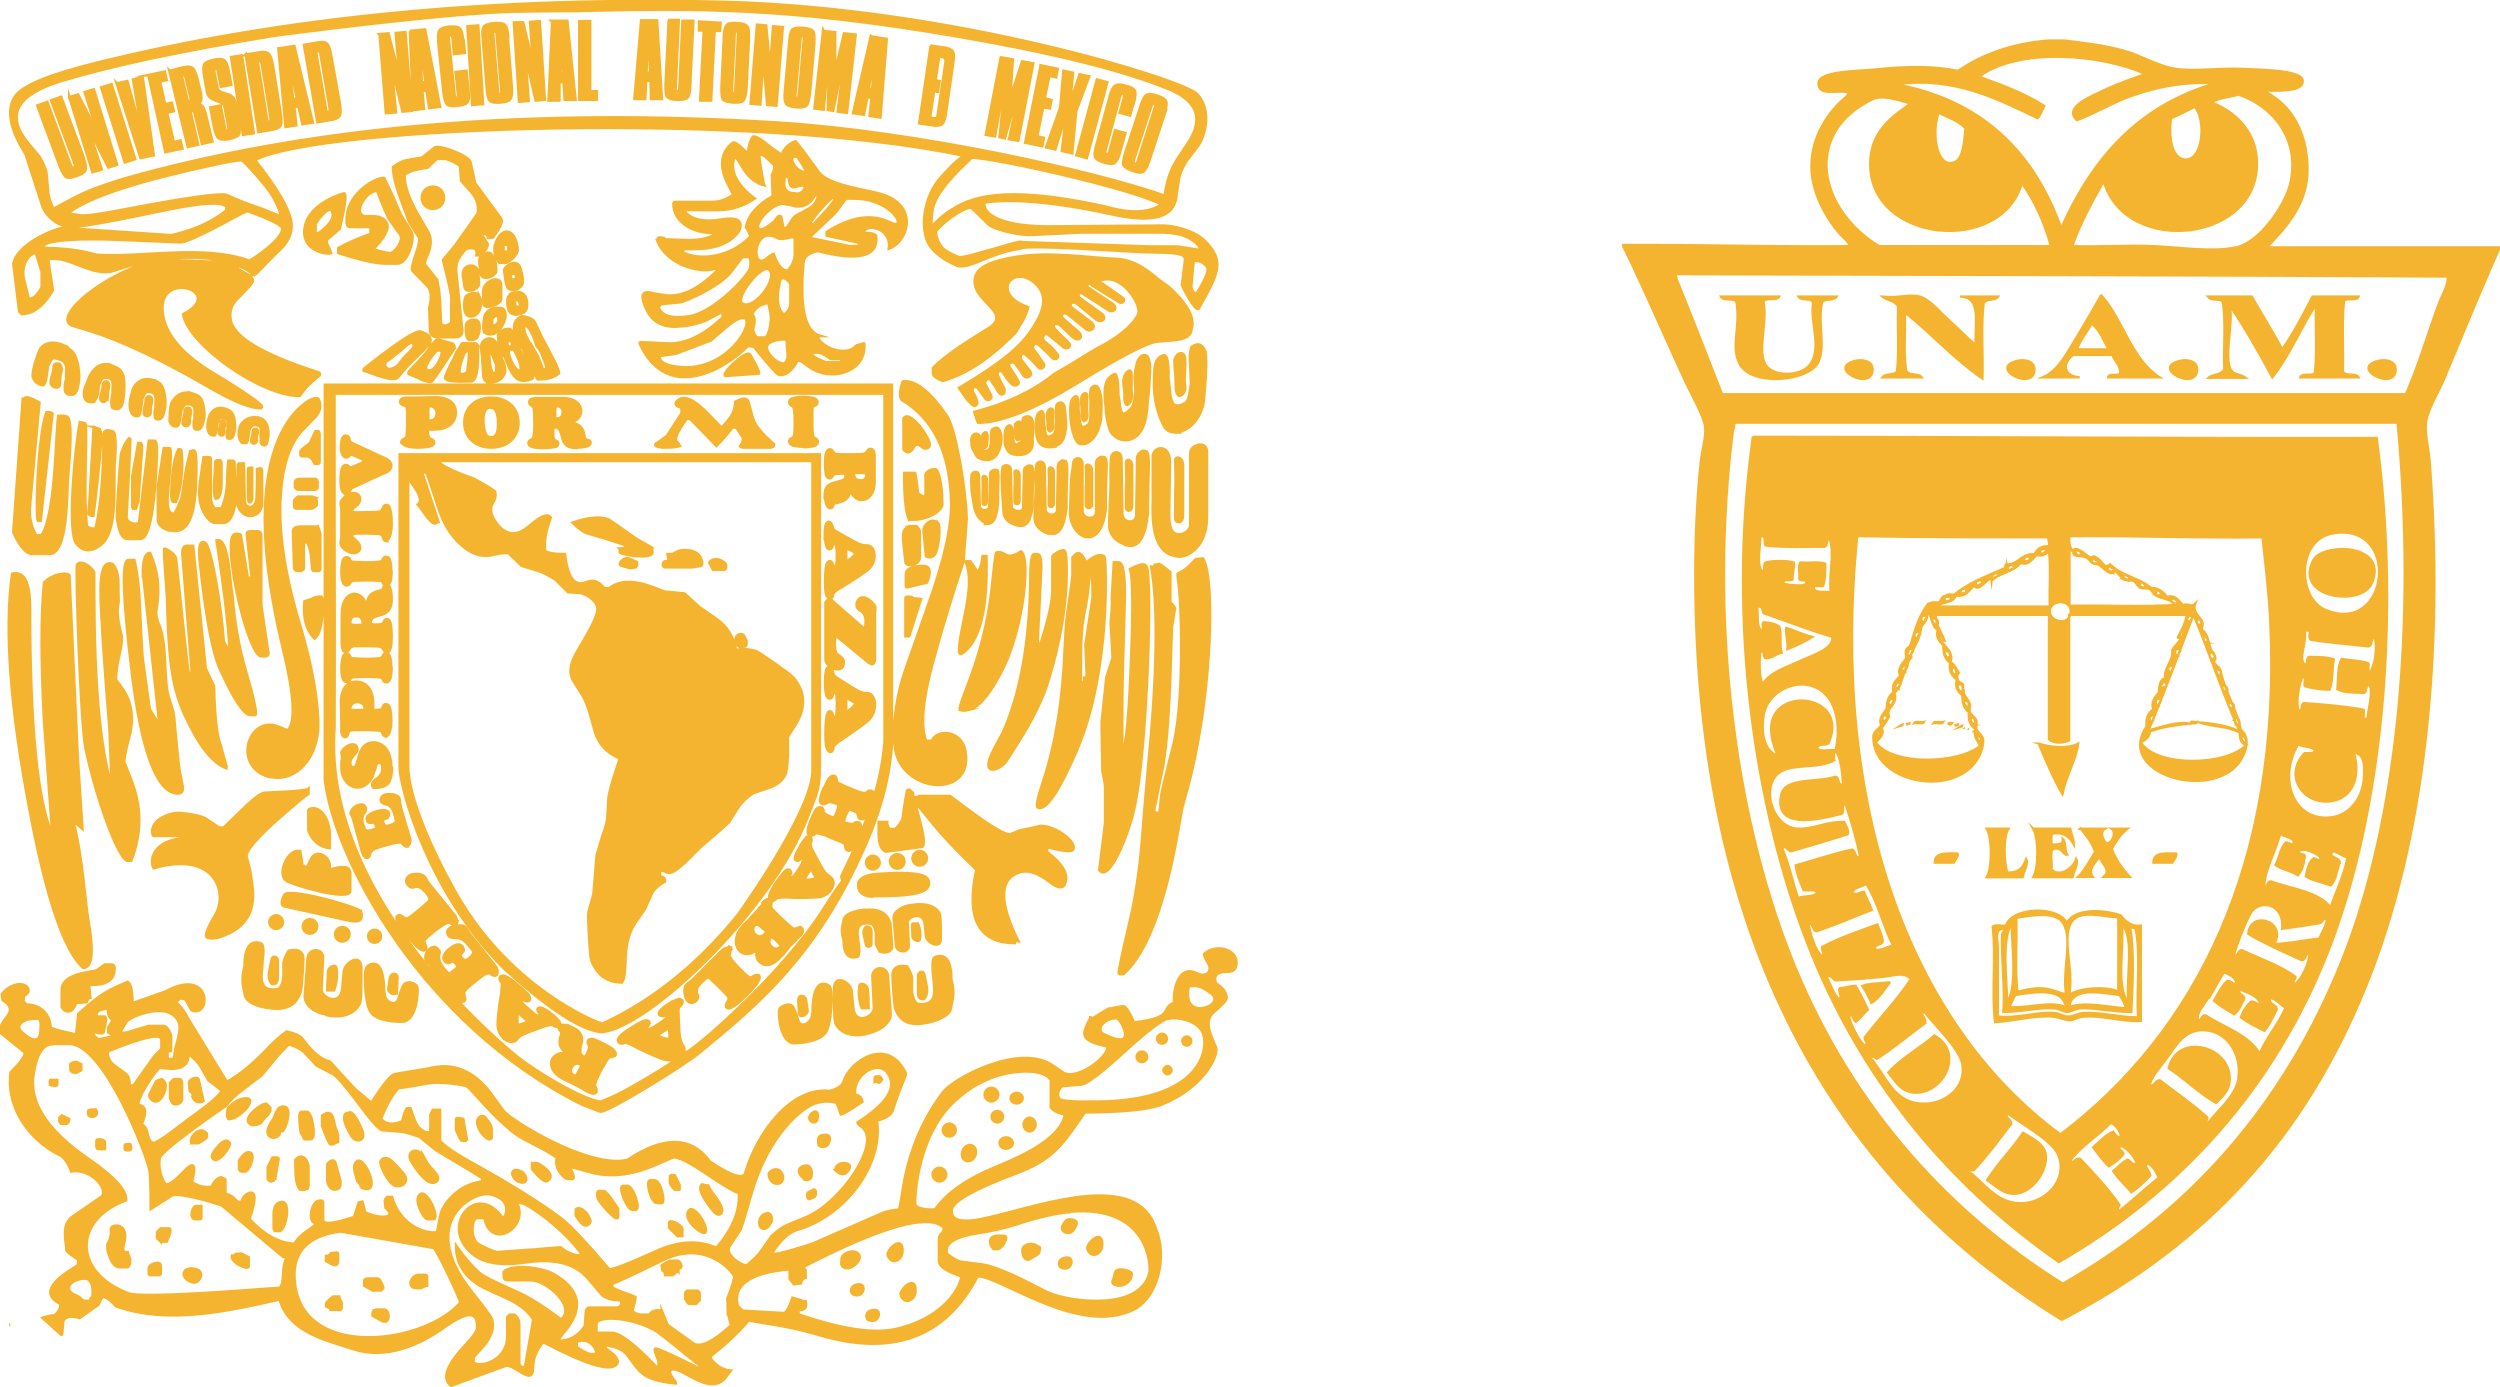 <?xml version="1.0" encoding="UTF-8" standalone="no"?>
<svg
   xmlns:dc="http://purl.org/dc/elements/1.1/"
   xmlns:cc="http://creativecommons.org/ns#"
   xmlns:rdf="http://www.w3.org/1999/02/22-rdf-syntax-ns#"
   xmlns:svg="http://www.w3.org/2000/svg"
   xmlns="http://www.w3.org/2000/svg"
   xmlns:sodipodi="http://sodipodi.sourceforge.net/DTD/sodipodi-0.dtd"
   xmlns:inkscape="http://www.inkscape.org/namespaces/inkscape"
   id="Capa_1"
   viewBox="0 0 63.47 35.22"
   version="1.1"
   sodipodi:docname="logo.svg"
   inkscape:version="0.92.4 (5da689c313, 2019-01-14)">
  <sodipodi:namedview
     pagecolor="#ffffff"
     bordercolor="#666666"
     borderopacity="1"
     objecttolerance="10"
     gridtolerance="10"
     guidetolerance="10"
     inkscape:pageopacity="0"
     inkscape:pageshadow="2"
     inkscape:window-width="1920"
     inkscape:window-height="986"
     id="namedview77"
     showgrid="false"
     inkscape:zoom="6.700738"
     inkscape:cx="30.211305"
     inkscape:cy="19.932966"
     inkscape:window-x="-11"
     inkscape:window-y="-11"
     inkscape:window-maximized="1"
     inkscape:current-layer="Capa_1" />
  <defs
     id="defs4">
    <style
       id="style2">.cls-1{fill-rule:evenodd;stroke-width:.07px;}.cls-1,.cls-2{fill:#1c2355;stroke:#1c2355;stroke-miterlimit:10;}.cls-2{stroke-width:.06px;}</style>
  </defs>
  <path
     class="cls-1"
     d="M27.73,25.86s.53-.33.41-.24c.21-.05.34-.07.38-.07.06,0,.15.14.27.41,1.07-.12.66-.37,1.02-.5-.03-.32.11-.98.57-.75.27.13.42-.07.28-.28-.05-.08-.08-.15-.09-.21.34-.3.96-.08.79.36-.03.06-.1.09-.23.09-.24,0-.33.1-.26.3.17.1.26.22.27.36,0,.06-.1.17-.32.36-.29.24-.06.62.05.91.07.17-.28.99-1.35,1.43-.33.14-.99.2-1.98.21-.6.88-.84,1.21-1.74,1.55-1.07.4-1.62.71-1.64.93-.03.28.28.35.94.19,1.41-.33,3.8-1.21,4.25.31.28.64.08,1.83-.72,2.09-1.37.52-3.26-.92-3.81-.91-.81,1.55-2.15,2.05-4.03,1.49-.45-.13-.89-.23-1.33-.29-.15-.02-.3-.05-.45-.08-.26.3-.58.61-.97.91,0,.02,0,.04,0,.06.14.19.31.29.51.31l-.16.21c-.45.44-1.15-.41-1.38-.22-.03.14.16.28.15.33-.91-.08-.94-.35-1.25-.74-.09-.11-.26-.19-.53-.23v.09c.27.18.36.32.26.41-.17.17-.79-.02-1.85-.58-.17.2-.26.42-.26.65,0,.51-.48-.13-.71-.04l-1.37.5c-.24-.18-.11-.53.38-1.05.18-.19.27-.32.28-.39.04-.45-.22-.47-.79-.07-.68.49-1.52.85-2.35.58-.73-.24-1.63-.43-1.87-1.26-1.35.3-2.83.64-4.16.17-.13-.16-.24-.22-.34-.25-.04.07-.07.14-.1.21l-.48.34c-.19-.06-.33-.05-.41.06-.02.03-.02.36-.05.37l-.48-.43s.14-.06.3-.06c.12-.1.17-.21.15-.3-.44-.22-.3-.54.44-.97.01-.05.02-.1.02-.15-.04-.03-.35-.21-.3-.27-.03-.27-.12-.63.15-.82l.71-.49c.26-.16-.23-.76-.74-.66-.08-.22-.18-.35-.28-.41-.74-.35-1.38-1.17-1.26-2.1.25-.25.37-.42.36-.51l-.59-.48c-.08-.06-.04-.21.14-.43.13-.16.09-.3-.11-.42-.01-.05-.02-.1-.02-.15.09-.12.21-.2.36-.24.27-.07.43.18.2.27l-.02.15c.05.06.09.09.12.09.32,0,.57.26.57.57,0,.03.21.09.63.18.02-.01.03-.03.03-.06l.05-.46c.51-.45.65-.56,1.25-.81.08.05.12.23.12.54l.85-.3c1.16-.63,1.16.67.66.48-.01,0-.05-.07-.11-.19-.02-.03-.04-.07-.07-.1-.03,0-.06,0-.09-.02-.06.02-.1.06-.12.11.15.16.24.29.28.39l1,1.63c.34-.19.71-.5,1.11-.93.12-.12.25-.24.41-.35.21.05.35.11.41.2.18.24.37.47.69.57l.63.69.42.35c.3-.48.5-.72.6-.73l.84-.14c.64-.17,1.17.05,1.62.67l.29.4c.16.22,2.15,1.48,3.15,1.25.62-.42,1.5-.78,2.09.04.55.37.85.46.9.29.3-1.02,1.16-2.19,2.14-2.08.21-.05.33-.14.36-.25.14-.48,1.1-1.17,1.57-.21v.06l-.18.45-.15.44c-.04.12-.18.2-.4.26.17,1.1-.79,2.42-2.02,2.77-.21.06-.43.26-.65.61,0,.08,1.02-.24,1.05-.26l1.76-.77c.1-.04.24-.07.43-.09.03-.15.06-.29.08-.44.13-.92.47-1.81,1.04-2.55.25-.33,1.93-1.26,2.79-.66l.23.16c.35.25,1.18-.39,1.15-.65-.7-.16-.67-.28-.44-.72v-.02h.01ZM25.89,6.3c.37-.09,2.6.08,3.17.1.5.02,1.03-.02,1.03.18l-.08.65c0,.05.36.72.42.6.52-.91.67-1.21.14-1.73-.26-.25-.81-.38-1.07-.37l-2.77.02c-1.23.02-1.79-.28-1.74-.61.51-.08,1.51-.08,3.29.31.98.21,1.51.07,1.58-.44l.07-.48c.02-.11.08-.26.19-.44l.29-.38c.16-.21.39-.9-.03-1.33-.35-.35-6.13-2.18-12-2.33C12.53-.09,7.22.42,2.47,1.59c-1.21.3-1.9.58-2.09.86-.22.34-.13.83.27,1.46l.42,1.3c.02.1.23.49.69.55.18.02.98-.12,2.41-.42.95-.2,1.48-.23,1.58-.09v.09c-.26.21-.57.38-.93.5-.28.09-.45.14-.52.13l-2.69-.18c-.16-.01-1.18.39-1.27.91l.15,1.21.02.02s.01.01.02.02c0,0,.01.01.02.02.3,0,.56-.21.79-.6l-.12-.79c.55-.11,1.13.49,1.71.28.97-.34,2.67-.56,3.53.12.08-.05.5-.51.56-.56.3-.25.42-.52.37-.8-.06-.35-.37-.87-.92-1.56,1.67-.86,12.57-1.25,18-.11-.3.22-.4.36-.58.55-.35.38-.52,1.04-.38,1.53.08.28.34.52.8.72.35.07.77-.31,1.58-.44h0ZM13.23.29c-1.58,0-6.21.6-6.35.63-2.27.37-4.05.75-5.34,1.14-1.13.35-1.41.87-.82,1.58l.29.35c.1.18.16.32.17.42l.04.46c0,.1.05.25.13.43.01,0,.16-.08.46-.24.39-.22.98-.43,1.76-.64,4.65-1.25,10.03-1.68,16.12-1.31,3.61.22,8.16,1.25,9.88,1.86.05-.38.16-.69.32-.93l.27-.41c.41-.61.24-1.07-.49-1.37-1.15-.47-2.94-.92-5.39-1.34C20.02.19,17.74.2,14.53.28h-.48s-.82.01-.82.01h0ZM13.87,9.77h-5.62v10.03c.24,2.01,2.44,6.2,6.52,8.24l.47.18c.15.05,2.11-1.16,2.5-1.48,1.55-1.27,2.99-2.48,4.21-5.23.32-.72.79-1.99.69-3.35v-8.39h-8.76ZM17.43,26.72c.44-.27,2.46-2.06,3.45-3.6.26-.41.43-.66.51-.75l-.03-.12.22-.46c.53-1.16.79-1.96.88-2.95v-8.85c0-.08.04.04,0,0h-13.97v3.38c.01,3.33,0,5.04,0,5.11-.29,4.11,3.84,7.69,4.62,8.33.66.52,1.76,1.13,2.14,1.16.01,0,.35-.13.65-.3.56-.31,1.19-.69,1.52-.96h0ZM12.88,24.66c1.11,1.01,1.9,1.5,2.39,1.54,1.14-.07,4.31-3.05,5.23-5.45.2-.53.31-.68.31-1.24v-7.97h-10.66v7.95c0,.49.73,3.24,2.72,5.17h0ZM10.36,11.71v7.75c0,.63.44,1.81,1.15,3.09,1.38,2.54,3.71,3.45,3.79,3.44l.42-.21c1.27-.68,2.28-1.64,3.04-2.59,1.1-1.57,1.87-2.99,1.87-3.61v-7.88h-9.51c.09.18.87.44.9.45.28.15.46.26.55.33.02.11,0,.2-.05.27-.1.15-.07.32.08.53.24.32.52.35.83.08.3-.26.48-.33.55-.22l-.06.18c-.06.18-.09.35-.09.51v.15c.06.06.23.09.51.09.07.6.25.84.55.71.17-.07.32-.02.44.15.04,0,.08,0,.12.02.26-.22.64-.23,1.16-.03l.26.1.51.05.37.34.42.29c.28.19.45.46.51.8.17-.03.34-.02.51.03.09.03.87.58.95.67.32.38.32.79.03,1.24l-.17.26v.49c-.02.27-.03.43-.07.49-.08.14-.2.24-.36.3l-.46.16c-.18.13-.29.24-.35.33l-.26.41c-.16.15-.28.25-.36.32l-.36.31-.34.34c-.25.24-.41.34-.5.3-.13-.06-.19-.07-.19-.01v.09s.04.03.11.06c.01.03.02.06.02.09-.18.1-.28.2-.33.3l-.18.4-.25.36c-.14.21-.22.49-.24.86-.01.34-.03.54-.06.58-.01.02-.02.04-.03.06-.37,0-.63-.18-.78-.57-.03-.07-.09-1.12-.07-1.21l.13-.47.04-.49.04-.49.14-.47c.08-.21.12-.36.13-.47l.03-.49c0-.12.09-.44.26-.94.01-.04.02-.07.02-.09-.33-.14-.53-.36-.62-.66l-.13-.46c-.06-.2-.12-.35-.17-.44l-.25-.4c-.12-.19-.09-.43.07-.71l.29-.5c.14-.25.23-.45.25-.59.03-.22-.3-.43-.45-.44l-.3-.02-.32-.32c-.18-.11-.32-.18-.41-.21l-.45-.14-.33-.32s-.15-.02-.37.04c-.24.06-.47.02-.68-.13-.33-.22-.58-.58-.74-1.09-.17-.52-.27-.81-.29-.86l-.12-.02.42,1.27s-.03,0-.06.03c-.06.04-.17-.06-.34-.31-.04-.06-.08-.11-.12-.16.13-.1.02-.31-.19-.59-.03-.04-.06-.5-.08-.51h0ZM14.47,29.59s0,.08.04.14c.04.06.05.12.05.17-.02,0-.03.01-.03.03h-.12c-.06,0-.35-.23-.27-.54-.18-.12-.32-.2-.42-.25l-.44-.23c-.26-.14-.62-.46-1.09-.98-.21-.23-.32-.35-.33-.35-.1-.05-.73-.13-.98-.08-.44.08-.69.12-.76.12-.14.14-.3.4-.45.79.13.14.31.16.54.06.05-.19.09-.3.12-.33h.09c.08.26.15.42.22.49.2.2.29.1.29.09v-.42l.02-.04s.01-.03.02-.04c0-.01.01-.03.02-.04h.18v.79c.16.16.4.32.74.51,1.03.57,1.8,1.05,2.32,1.44.24.18.65.62,1.24,1.31.1,0,.5-.15,1.2-.47.56-.25,1.06-.28,1.52-.08.41-.48.6-.94.57-1.39-.14-.05-.4-.2-.78-.46-.5-.34-.8-.49-.91-.44l-.44.19c-.61.26-1.16.32-1.67.17-.32-.09-.48-.13-.48-.12h0ZM5.74,28.07s-1.66,1.13-1.69,1.34c-.03.24.02.46.15.66.09.02.23-.08.44-.3.28-.31.35-.22.23.24.16.11.33.15.51.12.04-.12.12-.21.23-.24.07.03.11.05.11.06v.36c.1.02.17.06.22.11l.09.09.09.02c.05-.14.12-.22.21-.24.17-.05.17.17,0,.66.37.4.75.61,1.15.63.05-.11.16-.22.32-.33.15-.1.22-.16.22-.19-.22-.04-.11-.54.06-.57.08-.02.12,0,.12.03v.45c0,.13.26.1.79-.07l.12-.37.09-.02.07.27c.36.17.8.16.55-.09l-.03-.03-.02-.18s.02-.06.06-.09h.12c.27.91,1.13.95,1.15.88l.09-.45c.04-.19.39-.74,1.04-.82l.02-.09c-.14-.08-.27-.17-.41-.25-.5-.3-.78-.46-.82-.5l-.37-.3c-.2-.07-.35-.12-.46-.13l-.48-.04c-.08,0-.29-.24-.63-.7-.33-.44-.54-.68-.62-.72l-.42-.22-.32-.34c-.07-.07-.2-.14-.39-.2-.16.16-.28.29-.35.38l-.34.41-.42.32c-.25.19-.39.32-.46.43h0ZM21.93,8.72l-.18.05-.07.06c-.2.16-.67.09-.92-.24.02-.04.04-.06.06-.06-.39-.11-.53-.74-.42-1.89.02-.13.14-.22.36-.27,1.05.27,1.55.14,1.48-.39-.06-.05-.16-.07-.3-.06v-.06c.13-.19.7-.04.63.45.49-.17.82-1.17-.35-1.42l-.5-.11c-.5-.11-.8-.24-.92-.39l-.3-.41c-.06-.09-.16-.22-.3-.39-.16.05-.28.16-.35.33h-.02c-.09-.06-.23-.15-.41-.3-.14-.11-.24-.16-.3-.15-.08.11-.12.25-.12.42-.04-.02-.08-.05-.11-.08-.14-.14-.23-.2-.28-.19-.33.26-.36.63-.1,1.11.07.13.1.2.1.22-.17.12-.35.18-.54.18h-.94s-.03.01-.03.03c-.02.51.58.81,1.12.74-.17.14-.41.2-.73.2l-.6-.02-.03-.03s-.07-.03-.15-.01c0,.02,0,.04-.03.05.26.69,1.21.87,1.51.71v.09c-.47.46-.9.66-1.29.61l-.2-.03-.2-.04c-.21-.04-.24.1-.09.42.15.32.41.46.78.44.34-.02.62-.09.84-.21l.26-.14h.06v.12c-.49.46-.96.69-1.42.66l-.66-.03s-.03,0-.03.03c.74,1.6,2.29.54,2.75.06l.15.02c.37.46.58.7.63.71.17.04.33-.09.48-.36h.03s.06.02.06.02l.21.15c.53.38,1.45.14,1.39-.59h0ZM25.93,6.15l3.25.11h.72l.57.09c0-.09-.08-.19-.27-.3-.17-.1-.42-.15-.76-.15h-1.99l-1.22.06c-.3.03-1-.13-1.14-.27l-.42-.41c-.07-.07-.6.22-.91.59,0,.16.07.31.17.43.05.06.22.15.41.23.12.05,1.47-.41,1.58-.39h0ZM30.25,8.35c.06-.15-.01-.37-.1-.52-.14-.23-.44-.54-.62-.65-.2-.12-.55-.53-1.1-.6-.83-.03-1.84-.22-2.78-.03-.31.06-.81.17-.89.48-.09.37.27.6.47.86.21.28-.11.43-.24.51-.45.28-1,.63-1.3.94v.15c0,.05.08.11.24.18.67-.2,1.2-.58,1.84-1.21.11-.19.28-.42.33-.66-.98-.34-.39-1.12.18-.61.4.36.16.83-.15,1.27-.22.3-.58.68-1.78,1.39.13.19.18.28.3.39.09.11.15.05.16-.01-.01-.07-.03-.14-.1-.26-.08-.11.06-.21.13-.1l.18.25c.06.08.18,0,.14-.08l-.14-.27c-.07-.12.12-.22.15-.1.08.11.11.16.17.27.1.15.18.04.16-.06-.06-.11-.1-.19-.15-.31-.09-.11.05-.23.13-.09.06.1.12.18.19.25.09.11.24.03.17-.07-.09-.17-.15-.23-.19-.31-.11-.12.06-.22.14-.1.08.1.14.19.2.29.08.09.25,0,.15-.13-.08-.09-.13-.17-.21-.27-.07-.12.04-.23.15-.1.11.09.17.16.28.28.07.09.21-.02.11-.12-.11-.16-.15-.23-.22-.31-.08-.09.02-.23.13-.13.11.1.23.21.33.32.1.09.22-.02.1-.12-.1-.15-.23-.23-.29-.29-.12-.1.02-.27.12-.15.12.09.23.19.31.25.12.14.29.04.16-.09-.12-.12-.2-.18-.31-.31-.11-.1-.03-.21.11-.12l.33.31c.15.13.28-.01.13-.14l-.36-.31c-.12-.1-.02-.2.09-.14l.47.38c.13.1.27-.05.14-.16l-.49-.37c-.11-.09.01-.19.11-.12l.5.41c.16.11.28-.05.13-.15l-.54-.39c-.1-.08,0-.18.08-.11l.62.4c.14.1.28-.03.12-.15l-.59-.39c-.11-.05-.02-.18.07-.08l.66.41c.13.1.19-.05.13-.08l-.67-.47h.16c.5-.12.94.59.91.83-.02.14-.29.51-.97.87-.43.23-.44.28-1.18.7-.53.43-1.21.75-2.02.96.04.14.07.23.09.27.58,0,1.42-.33,2.53-1.01,1.1-.68,1.78-1.03,2.03-1.05l.46-.04c.18-.02.43-.09.39-.31h0ZM1.33,26.51c-.24,0-.4.25-.48.76-.12.71.35,1.43,1.38,2.14.67.46.99.81.97,1.06-1.35.5-1.35,1.84.07,2.37.35.13,3.24-.1,3.34-.11l.46-.03c.07,0,.11-.11.12-.33,0-.19.04-.35.09-.46h-.09l-1.56-1.31s-.94-.32-1.25-.26l-.55.35s0-.75-.03-.96c-.06-.38-1.16-3.23-2.04-3.23h-.42ZM6.03,6.79c-.06,0-.18-.07-.53-.14l-.83-.03c-.49-.02-.94.02-1.39.22-1.14.5-1.88,1.29-1.43,1.43l.46.14c.76.24,1.77.71,3.01,1.43.62.36,1.06.53,1.3.52,0-.02.01-.03.03-.03,0-.07-.41-.36-1.24-.86-.73-.44-1.15-.91-1.26-1.4-.29-1.29,1.67-.69.5-.09.13.77,1.98,2.08,2.96,2.07.12-.19.3-.36.51-.53,0-.02,0-.04-.02-.06-1.44-.46-2.19-.91-2.25-1.36-.03-.2.03-.37.18-.52.27-.26.4-.42.39-.47-.01-.07-.14-.07-.05-.11-.07-.01-.37-.19-.35-.2h0ZM6.33,6.62c.13-.07.27-.17.41-.28.25-.2.46-.42.42-.56-.03-.12-.85-.42-.88-.42-.03,0-.17.07-.41.2-.73.4-1.16.59-1.28.59l-1.48-.06c-1.11-.05-1.78,0-1.99.12v.09c.51,0,.95.06,1.33.17,1.14.08,2.72-.27,3.88.15h0ZM23.65,5.77c.18-.22.39-.38.6-.5.74-.45,1.97-.43,3.83-.02.54.16,1.07.18,1.41-.06-.75-.4-4.17-1.17-4.82-1.19-.42.4-.82.8-.96,1.19-.07.2-.07.41-.06.59h0ZM20.06,32.22c-1.03.09-1.47.41-1.33.94.08.08.13.12.15.12l1.03.06c.07-.04.14-.17.21-.39l.21.06.04.02s.05.02.08.01c.04.16-.02.23-.18.21v.12c1.1.38,1.93.5,2.49.37,1.38-.33,1.66-1.23,1.65-1.34-.38-.12-.57-.25-.57-.39v-.6s.02-.05.07-.1c.04-.05.06-.09.05-.14-.35-.38-1.55-.05-3.6,1.01.06.02.09.05.09.08v.18c-.06.01-.1.06-.12.14l-.18.02s-.02-.04-.03-.05l-.04-.04-.03-.05v-.21h0ZM7.14,5.49c-.05-.19-.13-.36-.23-.53-.15-.25-.72-.88-.77-.89-.07-.01-.28.02-.64.1-1.97.42-3.21.82-3.74,1.22.02,0,.03.02.03.05.03,0,.11,0,.24.03.12.02.51-.03,1.17-.16,1.56-.3,2.41-.41,2.55-.36l.44.19.48.17.47.19h0ZM27.16,30.77c-.37.03-.83.14-1.38.32-.28.09-.59.16-.92.21-.61.09-.89.26-.82.53.16.13.29.2.39.21l.48.06c.26.03.71.21,1.33.53.25.13.39.2.43.21.56.22,2.26.44,2.51-.51.05-.17,0-1.75-2.02-1.57h0ZM23.18,20.23v-.09l-.03-.03s-.02-.02-.03-.03c0,0-.02-.02-.03-.03l-.06.02c-.03.15-.05.27-.06.34l-.05.35c-.01.08-.08.18-.19.29h-.15s-.07-.11-.06-.18h-.21v.3c0,.25.06.4.18.45l.91-.12c.09-.01.06-.28-.09-.82l-.06-.21.09.02.34.42c.26.32.63.71,1.11,1.17-.27,1.24.06,1.86.97,1.86.01-.04.04-.06.09-.05-.5-1.01-.48-1.59.05-1.75.2-.06.45.02.75.25.2.16.33.17.38.06.11-.24-.04-.51-.45-.82,0-.06,0-.1.03-.12.38.1.6.12.63.06.12-.17-.41-.6-.82-.6l-.26.06-.26.05-.24.1c-.1.04-.47-.17-1.1-.64l-.44-.33h-.79v.03h-.15ZM12,34.58c.18.17.88-.03.88-.65v-.49l.02-.02s.01-.01.02-.02c0,0,.01-.01.02-.02h.12c.08.06.12.14.12.24v.97c0,.05.02.09.06.12h.09l.21-1.21c-.12-.21-.36-.4-.72-.56l-.44-.2c-.53-.24-.8-.61-.8-1.11.24.34.45.57.61.7.11.09.4.23.85.43.38.16.77.41,1.2.74.41-.31-.36-1-.76-1h-.57c-.08,0-.12-.03-.12-.09v-.12c.19-.2.95-.12,1.27.06.66.38.76.85.31,1.41-.07.08-.13.16-.19.25.02,0,.03.01.03.03.41,0,.63-.34.64-.39l.03-.39.02-.02s.01-.01.02-.02c0,0,.01-.01.02-.02h.73c.06,0,.1-.05.12-.14-.02,0-.03-.02-.03-.05-.24,0-.41-.06-.49-.15l-.34-.4c-.33-.39-.86-.52-1.6-.41-.6.09-1.05.02-1.34-.22-.85-.7.11-1.85.76-.92.03,0,.06-.02.08-.05.09-.27-.04-.46-.39-.54-.4-.1-1.86.69-.49,2.44.35.44.53.69.54.73.06.23-.02.46-.22.69l-.25.28v.12h0ZM8.64,31.26c-.87.12-1.26.57-1.15,1.36.26,1.92,3.31,1.49,4.2.45,0-.07-.61-1.37-.68-1.39l-2.37-.42h0ZM20.76,27.99c-.39.09-1.26.84-1.68,2.3-.17.6-.27.92-.29.94l-.27.41c-.14.22.35.53.45.48.16-.14.28-.25.34-.34l.28-.4c.17-.15.3-.24.4-.28l.46-.19c.91-.37,1.95-1.92,1.43-2.3-.07-.05-.11-.09-.11-.11.78-.5,1.03-.92.75-1.28-.26-.32-.89.09-.81.58.1,0,.16.06.18.17-.31.21-.49.32-.54.32-.07-.2-.11-.3-.12-.3-.16-.04-.32-.04-.48,0h0ZM7.82,20.04c-.19.04-.44.06-.74.07l-.37.02c-.09,0-.33.19-.71.57l-.32.31s-.05.01-.12,0l-.34-.23c-.11-.07-.65-.17-.81-.13-.67.15-.55.57-.51.57h.76v.06c-.73.06-.88.51-.76.76,1.58-.46,1.89.64,1.57,1.18-.21.35-.28.55-.21.58.12.05.3.02.56-.11.48-.23.67-.64.58-1.24l-.05-.35-.09-.34c-.04-.14.25-.48.86-1.02.37-.32.61-.52.71-.59v-.12h0ZM25.83,27.21c-.62.06-1.17.33-1.66.81-.85.84-.95,2.27-.94,2.57.07.09.24.13.51.12.28-.41.79-.77,1.51-1.07.19-.08.34-.14.44-.19.83-.37,1.28-.76,1.35-1.16-.18-.03-.3-.09-.36-.18v-.69c-.12-.18-.41-.25-.85-.21h0ZM29.67,25.85c-.17.04-.54.32-1.11.84-.6.55-.97.83-1.1.84l-.47.04c-.07,0-.2.21-.09.33.05.06.39.08,1,.07,2.62-.04,2.78-1.34,2.65-1.72-.12-.35-.67-.44-.88-.39h0ZM16.8,33.28l.15.36.32.23.32.23c.18.13.5-.02.97-.45l-.06-.24v-.02s-.02-.02-.02-.02v-.02s-.01-.39-.01-.39l.07-.18c.03-.08.07-.2.11-.37-.13-.21-.32-.37-.59-.49-.38-.17-.81-.14-1.27.09-.75.37-1.17.56-1.25.58v.09c.05.04.18.1.39.17.07.02.13.05.2.08,0,.03-.02.15-.08.36.08.06.16.09.24.09h.21c0-.07.16-.15.3-.09h0ZM16.8,11.36c.24,0,.33,0,.46-.04l-.05-.08c-.12-.05-.04-.25.23-.62l.09.02.66.68s.16-.16.42-.48l.09.02.11.17c.08.08.07.18-.02.3.02.02.05.03.09.03h.66c.08,0,.11-.02.11-.08-.31-.27-.49-.49-.54-.67l-.11-.41c-.03-.1-.14-.1-.33,0-.02.26-.07.36-.35.66-.11-.11-.21-.22-.32-.33-.38-.4-.64-.51-.81-.35-.07.07-.03.13.11.17.01.08.01.13,0,.15l-.37.57-.25.18c-.06.01-.08.1.11.1h0ZM12.24,5.92l.09.02s.07.04.06.09h.12c.19-.25.26-.41.21-.48l-.33-.45-.33-.45-.12-.54c-.03-.15-.79-.45-.91-.36l-.31.25-.4.07c-.08.01-.2.07-.34.17,0,.21.08.53.24.94l.17.46.26.41s0,.13-.06.3c-.11.32-.15.49-.12.52l.38.39c.1.11.12.29.05.56l.02.56c0,.12.07.18.21.18h.42c.14,0,.2-.07.18-.21l-.15-1.45c-.01-.14.01-.26.08-.36.1-.16.17-.24.23-.24h.09c.1,0,.14.06.12.18h.09l.08-.08c.07-.07.11-.14.11-.2-.02-.03-.03-.05-.05-.08-.05-.08-.08-.13-.09-.16h0ZM13.12,30.53c.33.63-.66,1.23-.82.39h-.18c-.14,0-.19.44-.02.63.05.06.47.25.53.24l.82-.06s.1,0,.26-.02l.26-.02.26-.02.11.08c.19.11.34.14.44.11-.47-.68-1.38-1.29-1.51-1.31l-.15-.03h0ZM15.14,33.84h.39c.21,0,.59.29,1.15.88.06-.04.06-.13,0-.27-.04-.1-.06-.16-.06-.18.02,0,.03-.01.03-.03.06,0,.44.17,1.16.53h.02s0-.05,0-.05l-.39-.31c-.47-.39-.74-.59-.78-.62-.69-.39-1.52-.38-1.52-.18v.24h0ZM19.4,4.7c-.21-.05-.38-.19-.51-.39l-.18-.29-.06-.02s-.02.03-.03.06c-.07.33.11.66.54.98-.29.19-.59.29-.91.29h-.85v.06c.18.2.5.26.95.18.39-.06.52.04.41.3-.22.3-.59.45-1.12.45h-.3v.09c.42.22,1.21.13,1.72-.41-.06-.14-.1-.21-.12-.23.06-.31.29-.57.68-.79l-.02-.54s.07-.11.06-.24c-.17-.18-.28-.27-.3-.27h-.09s.01.18.08.54l.04.21h0ZM18.86,6.51l-.3.39c-.3.39-1.19.76-1.28.77l-.5.05s-.03.03-.06.08c.08.23.34.3.79.23.66-.12,1.53-1.08,1.54-1.24.02-.18,0-.27-.06-.27h-.12ZM28.43,24.73h.09c.6-.53,1.07-1.78,1.41-3.76l.08-.45.12-.44c.62-2.2.74-5.37.41-5.9l-.18.02-.14.14c-.08.09-.19.16-.32.23,0,.04,0,.09.01.15.09.46.16,2.94-.1,4.11-.02.09-.06.24-.11.44-.13.52-.2.82-.21.89l-.05.45s-.01.03-.03.03h-.06l-.02-.02s-.02-.01-.04-.01c.11-.53.17-.84.19-.93.12-.51.2-1.46.24-2.82.02-.61.03-.93.03-.95l.08-.47s-.03-.06-.09-.12l-.03-.03v-.76s-.09-.09-.27-.21c-.04.01-.08.02-.12.02-.01.04-.04.06-.09.05.18,1.03.15,2.76-.09,5.19-.04.44-.08.91-.12,1.41-.06.9-.17,1.68-.32,2.33-.22.94-.32,1.4-.29,1.4h0ZM21.48,5.04l-.28.37-.34.32c-.07.07-.18.17-.32.31l1.03.21h.18s.06,0,.06-.03v-.06l-.82-.18v-.09c.61-.39,1.14-.47,1.61-.24.47.23.08-.61-.92-.61h-.21ZM17.14,8.98c-.2.03-.33.05-.39.05-.03.13.09.22.36.27,1.65.31,2.47-1.99,1.3-.97l-.36.31-.45.17-.45.17h0ZM4.08,27.09c-.07-.01-.61.77-.57.97.19,0,.22.17.09.48.07.06.11.11.12.15l.05.19c.02.08.07.13.13.14.04,0,.2-.09.48-.3l.41-.31c.62-.44.89-.69.82-.74l-.32-.25-.21-.37c-.05-.08-.15-.18-.3-.3.02.33-.22.44-.71.35h0ZM1.85,20.83l.24.21-.12-1.84-.21-4.6c-.07-.07-.41-.04-.64.19-.08.8-.08,1.98,0,3.52l.21,2.88c-.38-.84-.57-2.76-.57-5.77,0-.64-.15-.93-.45-.85-.2,1.41-.05,3.42.45,6.03.42,2.22.87,3.54,1.35,3.97.23,0,.27-.39.14-1.15-.09-.48-.16-1.76-.4-2.59h0ZM15.74,13.94v.09c.14.08.82.16.82,0v-.12l-.39-.22-.37-.26c-.22-.16-.35-.24-.37-.25-.22-.07-.52-.04-.89.09.15.14.26.23.35.26l.5.15c.11.03.27.09.49.16v.06s-.05.03-.15.03h0ZM7.23,23.01l1.63.36c.27.06.37-.02.3-.24-.31-.18-1.85-.59-1.94-.41-.09.17-.08.27,0,.29h0ZM26.34,16.33l.09-1.87c.01-.26-.02-.39-.09-.39h-.09c-.06,0-.09.22-.09.65-.02,1.58-.25,2.86-.69,3.86l-.23.43c-.4.75.15.55.31.31l.25-.39c.41-.64.68-1.19.82-1.66.31-1.02.46-1.94.46-2.76,0-.33-.02-.51-.06-.53-.07-.04-.3.11-.3.15v.85c0,.29-.1.74-.3,1.36h-.06ZM18.55,24.06s-.11-.03-.23.08l-.7.7s-.08.07-.1.09c-.03.02-.06.04-.08.06-.03.03-.06.06-.06.17,0,.1.03.2.08.25.07.08.16.04.21,0,.03-.03.05-.07.05-.11,0-.03-.01-.05-.03-.08-.02-.09.01-.18.12-.28.14-.14.17-.14.2-.11.02,0,.03.03.11.1.06.05.1.09.17.16.22.22.22.24.21.27,0,.03-.03.08-.05.11-.02.05-.02.09,0,.11.03.03.11.07.49-.3.2-.2.27-.3.3-.35.05-.09.05-.14.03-.16-.02-.02-.06-.02-.12,0-.01,0-.05.04-.09.05-.03,0-.06,0-.27-.21-.32-.33-.27-.37-.27-.37,0-.03.01-.05.02-.09.03-.07.03-.1,0-.11h0ZM24.46,14.25l.08-1.08c-.02-.73-.27-2.27-.5-2.61-.41-.6-.78-.9-1.1-.88,0,.02-.01.03-.03.03-.09.29-.07.45.05.48.76.49,1.16,1.33,1.19,2.54.02.62-.18,1.5-.59,2.64l-.59,1.68c-.19.56-.31,1.26-.25,1.9.12,1.19,2,1.36,1.79.13-.09-.56-.74-.57-.85-.27h-.15c-.13-.34-.1-.89.09-1.67.01-.05.28-1.13.86-2.89h0ZM6.82,19.71c.6.17,1.17-.34,1.25-1.14.03-.26,0-1.18-.45-2.69-.44-1.45-.6-2.67-.46-3.68.08-.57.25-1,.52-1.28l.32-.33c.13-.14.16-.29.09-.45-.07-.14-.74.2-1.09,1.19-.42,1.17-.36,2.89.19,5.16.28,1.15.32,1.84.12,2.05-.02,0-.1-.03-.24-.09-.76-.31-1.18,1-.25,1.27h0ZM11.09,4.03l-.23.22-.31.06c-.07.01-.16.05-.28.12-.01.26.1.6.35,1.03l.25.43c.09.16.08.36-.02.59-.06.13-.08.22-.06.24l.31.39c.04.23.06.41.07.53l.02.53c0,.18.27.07.27,0v-.6c0-.06-.04-.27-.13-.64l-.08-.33.3-.36.29-.41.29-.41s.02-.1,0-.21c-.02-.13-.08-.24-.17-.34l-.25-.28-.03-.38s-.08-.07-.23-.13l-.13-.05h-.21ZM9.82,6.69h.27c.28,0,.44-.66.36-.79l-.27-.44-.21-.48c-.04-.1-.12-.26-.22-.46-.22-.02-.88.38-.94.94-.02.2,0,.3.06.3h.48s.06,0,.06.03v.15c-.36.13-.63.25-.82.36v.12c.55.18.95.27,1.21.27h0ZM12.62,24.72s.04-.09-.05-.2l-.58-.73s-.09-.11-.12-.17c-.02-.02-.03-.05-.05-.07-.03-.03-.06-.06-.16-.05-.1,0-.21.03-.25.07-.07.05-.06.13-.02.19.03.03.06.04.11.05.02,0,.06,0,.08,0,.11,0,.19.04.3.17.02.02.03.03.05.06.07.08.1.12.09.14,0,0,0,.06-.11.15-.07.06-.1.05-.1.05-.02,0-.05-.02-.09-.06-.04-.05-.04-.09,0-.12.04-.04.05-.05.05-.08,0-.03-.02-.07-.03-.09-.04-.04-.12-.11-.33.06-.2.16-.15.26-.12.31.02.03.05.04.08.05.05,0,.07-.03.1-.04.03,0,.06,0,.1.05.07.09.05.11-.05.18-.09.08-.11.07-.12.07,0,0-.03,0-.05-.03-.02-.02-.05-.05-.09-.1-.1-.13-.12-.21-.12-.29,0-.04.01-.07.02-.1,0-.04-.02-.07-.04-.09-.05-.06-.12-.09-.22,0-.13.11-.1.26-.08.29.02.02.04.04.06.06.02.02.04.04.07.09l.58.71s.05.06.07.09c.07.09.14.1.18.08.07-.05-.01-.15,0-.21,0-.01-.01-.07.28-.29.25-.21.32-.23.38-.21,0,0,.11.1.17.04h0ZM22.14,22.75c1.07,0,1.53-.08,1.43-.4-.05-.17-.48-.22-1.28-.16-.34.02-.51.12-.5.3,0,.18.16.27.35.27h0ZM27.53,17.32h-.09v-.63c0-.48.03-.84.08-1.09.13-.61.16-1.04.07-1.27-.1-.26-.2-.35-.3-.24l-.02.02s-.01.01-.02.02l-.02.02v.48s-.04.34-.13.94c-.03.19-.05.51-.07.95-.05,1.26-.23,2.37-.55,3.33-.14.41-.18.63-.13.65.2.09.53-.39.98-1.43.9-2.08.74-4.92.71-4.94-.1-.07-.24-.03-.42.12.08.35.12.55.12.6v.33l-.18,1.18.03.76c0,.07-.02.1-.06.09v.12h0ZM24.59,18.02c.27-.06.57-.42.89-1.08.5-1.02.69-2.77.44-2.94-.17.12-.31.14-.4.08-.08-.06-.16-.07-.23-.05-.02.08-.06.41-.12.99-.09.79-.3,1.6-.62,2.42-.14.36-.2.55-.18.57.03.03.11.04.23.01h0ZM19.38,22.94s-.06.08-.1.11c-.02.03-.06.09-.11.13-.06.07-.14.16-.16.18-.05.04-.08.08-.13.12-.15.17-.18.28-.19.38-.01.1.02.22.11.3.08.07.23.08.34,0,.04-.01.06-.03.07-.02,0,0,0,.02,0,.03,0,.03-.01.04,0,.08,0,.05.02.13.08.17.12.12.31.12.55-.15.08-.08.14-.17.22-.26.09-.09.14-.13.15-.15.03-.04.08-.08.11-.11.08-.09.07-.15.03-.19-.01-.02-.05-.03-.09,0-.03,0-.04.01-.07.02-.05.02-.08-.02-.24-.16-.27-.24-.37-.37-.37-.37-.01-.06-.01-.05,0-.1.01-.06,0-.09-.02-.1-.03-.04-.11-.03-.2.07h0ZM10.82,8.81s.05-.03.09-.09c.06-.14-.02-.24-.24-.3-.12-.03-.58.27-1.39.91-.08.06-.05.1,0,.09.46.18.73.25.82.16l.23-.27c.18-.19.41-.4.5-.5h0ZM8.37,22.07v-.09c0-.25-.35-.44-.48-.16-.05.1-.08.19-.09.19h-.09v-.02s-.03,0-.03,0l-.06-.38c-.33-.07-.58.59-.36.74.1.1,1.63.55,1.63.27v-.45c0-.17-.17-.2-.51-.09h0ZM17,25.47c-.3.19-.28.26-.26.29.02.03.05.04.11.03.05-.02.07,0,.08,0,.01.02.01.04-.03.07,0,.01-.06.06-.17.13-.22.15-.28.16-.3.12-.02-.03.02-.05.03-.08.03-.03.04-.07.02-.09-.02-.03-.06-.04-.13-.02-.02,0-.13.05-.36.2-.23.14-.26.21-.28.23-.03.04-.02.08,0,.11.02.03.05.03.08.03.03,0,.06-.02.09-.02.01,0,.03,0,.12.04.11.05.21.11.32.16.46.22.56.23.56.23.15.03.26,0,.35-.06.13-.09.18-.2.11-.3-.01-.01-.02-.02-.02-.03-.05-.09-.06-.15-.08-.34-.01-.22-.02-.45-.02-.5,0-.07.01-.08.03-.11.03-.02.06-.06.07-.09.01-.03.01-.05,0-.07-.03-.02-.05-.04-.09-.03-.02,0-.08.02-.24.12h0ZM20.91,20.01c-.08.2-.09.29-.09.31,0,.05.03.08.06.09.02,0,.05.01.1-.02q.06-.04.12-.03s.11.03.13.04c.06.03.06.04.06.06,0,0,0,.03-.04.15-.06.15-.07.16-.15.13-.15-.06-.17-.09-.18-.1-.02-.03-.01-.07-.03-.1,0-.02-.02-.04-.05-.04-.03-.01-.06,0-.1.03,0,0-.03.03-.07.11-.03.05-.05.11-.08.18-.04.09-.07.18-.08.28,0,.05,0,.09.05.11.03,0,.05,0,.09-.01.03-.02.05-.05.09-.05,0,0,.01,0,.13.03.04,0,.14.05.21.08.1.04.2.08.27.11.11.05.11.06.11.1.01.04,0,.1.06.12.04.02.08,0,.13-.06.01-.02.08-.13.13-.27.13-.32.06-.36.02-.38-.03,0-.05,0-.08,0-.02.02-.04.04-.07.04-.02,0-.04.02-.14-.02-.01,0-.02,0-.03,0-.06-.02-.08-.03-.01-.2.06-.15.08-.16.14-.14.15.06.15.08.16.09.02.04.01.08.04.11.01.02.02.03.04.03.04.02.08,0,.12-.04.01-.01.06-.08.13-.26.05-.14.08-.26.08-.28.01-.08-.02-.12-.05-.13-.02,0-.05,0-.08,0-.03.02-.05.05-.09.06-.01,0-.02,0-.11-.02-.04-.01-.17-.06-.24-.09-.04-.02-.19-.08-.25-.11-.11-.05-.11-.05-.12-.12-.01-.04-.01-.09-.06-.1-.03-.01-.07,0-.11.04-.02.02-.08.1-.14.26h0ZM14.55,26.1c-.12-.06-.22-.08-.26-.08-.05,0-.08.02-.1.04-.01.02,0,.05.01.08.02.02.04.04.05.07,0,0,0,.01,0,.05,0,.03-.03.07-.03.11-.03.17.03.24.1.32.03.03.02.03.02.04,0,0,0,.01-.02.01-.01,0-.03,0-.04,0-.1,0-.2.05-.26.15-.07.14,0,.36.28.5.11.05.22.11.33.16.1.05.19.11.28.16.16.08.21.05.23.01,0-.03.01-.05-.01-.1-.03-.05-.04-.06-.01-.15,0-.01.03-.09.13-.29.12-.21.18-.31.22-.34.04-.03.12,0,.15-.05.05-.1-.13-.21-.28-.28-.22-.12-.3-.13-.32-.13-.05,0-.08.02-.09.04-.01.03-.01.05,0,.08,0,.01.02.03.03.05.01.03.01.06-.06.21-.05.09-.07.08-.1.06-.03-.02-.06-.05-.07-.09,0-.02,0-.03,0-.12.01-.07.04-.14.04-.21,0-.13-.04-.22-.23-.31h0ZM20.32,21.48c-.18.29-.14.35-.11.36.03.02.06.02.11-.03.05-.03.05-.03.06-.02.02,0,.02.03,0,.08.01,0-.02.08-.09.18-.14.22-.18.25-.21.22-.04-.02-.02-.06,0-.09,0-.04-.01-.08-.03-.09-.02-.02-.07-.02-.12.03-.02.02-.1.1-.25.32-.14.23-.15.29-.15.33,0,.04.02.09.04.1.03,0,.05.02.09-.02.02-.02.04-.03.07-.05,0,0,.03-.01.12-.02.11,0,.24,0,.36.01.5,0,.61-.02.61-.02.14-.04.23-.1.28-.19.09-.13.07-.25-.03-.32,0,0-.02-.02-.02-.02-.09-.05-.12-.1-.22-.27-.1-.19-.21-.39-.23-.43-.02-.05-.02-.08-.03-.12.01-.02.04-.08.03-.1,0-.04-.02-.06-.03-.07-.02-.01-.06,0-.09,0,0,.02-.07.06-.16.22h0ZM2.78,18.5l.06,1.48c-.3-.98-.45-2.64-.45-4.98v-.46c0-.06-.29-.36-.43-.21-.05.05.09,4.08.21,4.65.27,1.31.85,2.87,1.07,2.87h.09c.27-.69.27-1.37,0-2.05l-.18-.46s.02-.24.12-.59c.14-.5.08-.93-.17-1.28l-.16-.22s0-.26.09-.63c.06-.25.08-.43.04-.55-.07-.26-.12-.54-.06-.79-.02-.48.04-.72-.15-.96-.27-.1-.34.27-.29,1.19.04.77.11,1.76.21,2.97h0ZM4.17,13.91v.24l.07.98c.05,1.9.15,2.47.6,3.33.29.57.59.92.9,1.04,0-.01,0-.03.01-.04l-.16-.57c-.09-.23-.14-.72-.16-1.47l-.21-.45-.32-3.11h-.15c-.08,0-.12.06-.12.18l.24,3.02s-.02.04-.08.03c-.03-.16-.12-.97-.27-2.41l-.05-.48c-.01-.1-.11-.19-.3-.28h0ZM14.02,25.76c-.27-.22-.33-.18-.36-.16-.02.02-.02.05.02.1.03.06.03.06.02.08-.02.01-.04.02-.08,0-.01,0-.08-.05-.16-.13-.21-.17-.24-.22-.21-.24.03-.04.05-.02.09,0,.05.02.07,0,.1-.01.02-.02.02-.07-.02-.14-.02-.02-.09-.1-.3-.28-.21-.17-.28-.19-.31-.2-.05-.02-.09,0-.11.02-.02.03-.02.05,0,.09.01.03.04.04.04.07,0,.02.01.03,0,.12,0,.13-.03.25-.05.37-.07.5-.05.6-.05.61.02.15.08.24.16.31.12.1.25.1.32.02.01-.01.02-.02.02-.03.07-.08.12-.09.31-.17.19-.07.42-.16.46-.16.06-.03.08-.01.12-.01.03.03.07.04.11.05.03,0,.05,0,.06-.03.02-.02.03-.06,0-.1,0,0-.05-.08-.19-.19h0ZM11.59,23.46s.04-.12-.06-.24l-.61-.75s-.07-.09-.08-.11c-.01-.03-.03-.07-.05-.09-.02-.03-.06-.06-.16-.08-.1,0-.2,0-.26.06-.08.07-.06.16-.01.22.03.03.06.06.11.06.03,0,.05-.01.07-.02.09-.01.17.03.27.14.12.15.11.19.08.23,0,0-.03.02-.11.1-.06.05-.1.09-.19.16-.23.19-.25.19-.28.18-.04,0-.08-.05-.11-.06-.05-.03-.09-.03-.1-.01-.04.02-.1.1.24.51.17.21.27.3.31.32.07.06.12.06.15.03.03,0,.03-.06,0-.12,0,0-.03-.06-.03-.1,0-.02.02-.05.23-.23.36-.28.4-.24.4-.24.03,0,.05.03.08.04.06.03.1.03.11,0h0ZM23.55,25.96c.4-.09.6-.23.6-.43.06-.23.07-.42,0-.66,0-.48-.14-.67-.41-.57-.05.02-.07.12-.06.29,0,.12.02.2.02.24l.02.24c.03.32-.11.46-.42.42-.09-.03-.14-.23-.15-.3v-.36c0-.07-.05-.17-.12-.29-.19-.04-.31,0-.36.14-.03.07.04.84.05.88.1.37.37.5.82.4h0ZM6.82,25.59c.45.07.72-.07.82-.45.01-.04.08-.82.05-.88-.05-.13-.17-.17-.36-.12-.08.13-.12.23-.13.3v.36c0,.07-.05.27-.14.31-.31.06-.45-.07-.42-.39l.02-.24s0-.12.02-.24c.01-.17,0-.27-.06-.29-.27-.09-.41.11-.41.59-.07.25-.06.44,0,.66,0,.19.2.33.6.39h0ZM14.67,11.36c.13,0,.23-.03.26-.04.05-.03.06-.05.06-.08s-.01-.05-.05-.06c-.03-.01-.05-.02-.08-.03,0,0-.01-.01-.02-.05-.01-.03-.01-.08-.02-.11-.05-.17-.13-.2-.23-.24-.03-.01-.03-.02-.03-.03,0,0,0-.02.01-.02,0,0,.02-.01.03-.02.09-.05.15-.14.15-.25,0-.16-.15-.32-.45-.32-.12,0-.23,0-.35,0-.11,0-.21,0-.31,0-.17,0-.2.05-.2.1,0,.03,0,.05.05.08.04.03.06.03.07.12,0,.01.01.1.01.32,0,.24-.01.35-.04.4-.03.04-.11.05-.11.12,0,.11.2.12.36.12.24,0,.31-.03.33-.03.04-.02.06-.05.06-.08s-.01-.05-.04-.06c-.01,0-.03-.02-.05-.03-.03-.02-.04-.05-.04-.22,0-.1.02-.1.06-.1s.07.02.1.05c.01,0,.02.03.05.11.02.07.03.14.06.2.06.11.13.16.33.16h0ZM3.05,26.22s.07,0,.1,0h.05s.57-.17.57-.17h.39c.09,0,.18.21.18.24v.39c-.06,0-.09.01-.09.06v.12s.02.03.06.03h.09s.03-.07.05-.22c0-.05.02-.11.04-.18.07-.25.09-.42.06-.51-.22-.62-1.27-.16-1.33-.05l-.18.28h0ZM3.64,14.64l.41,3.77-.25-.4-.17-1.22c-.02-.11-.05-.62-.09-1.55-.02-.43-.07-.77-.13-1.02h-.15c-.18,0-.14.98.1,2.95.24,1.9.61,2.89,1.1,2.97.13.02.19-.03.18-.15l-.09-.47c-.01-.08-.05-.4-.1-.96-.02-.28-.04-.44-.05-.48l-.14-.46c-.03-.11-.06-.43-.08-.96-.01-.27-.05-.51-.11-.72-.03-.08-.15-.29-.09-.51.08-.56.02-.94-.17-1.39-.13,0-.19.2-.18.6h0ZM10.35,21.48s.09-.07.06-.18l-.22-.75c-.02-.06-.03-.13-.04-.19,0-.03,0-.05-.01-.08,0-.03-.02-.06-.12-.1-.09-.02-.2-.02-.25,0-.08.03-.11.1-.1.15.01.03.03.05.07.07.03,0,.04.02.08.02.1.04.15.1.19.23,0,.03.01.04.02.06.02.1.03.14.02.16,0,0,0,.04-.17.09-.08.02-.1,0-.11,0-.01,0-.02-.02-.04-.07-.02-.06,0-.09.05-.11.05,0,.07-.02.07-.04.02-.03.03-.06.02-.08,0-.05-.05-.13-.31-.06-.26.08-.26.17-.24.21,0,.04.02.06.04.07.04.02.08,0,.11,0,.03-.01.05.02.07.07.03.09,0,.1-.12.13-.12.03-.13.02-.13,0-.01,0-.02,0-.04-.03,0-.03,0-.06-.04-.12-.03-.14-.01-.21.02-.27.02-.03.05-.04.05-.08,0-.03.01-.05.01-.07-.03-.06-.08-.11-.19-.07-.16.05-.2.18-.2.21.01.02.03.04.04.07,0,.03.02.04.03.09l.21.77s.01.05.03.08c.02.09.08.13.13.11.07-.03.04-.13.09-.16,0,0,0-.06.36-.15.31-.09.39-.09.42-.05.01.01.08.1.14.08h0ZM20.76,5.01s-.01-.15-.06-.09c-.15.41-.57.32-.59.29l-.23-.04c-.29,0-.7.47-.63.62.04.08.17.03.41-.17.06-.09.11-.17.17-.12l.05.26c.09.16.2-.21.32-.28l.33-.18c.11-.06.21-.17.23-.3h0ZM.79,14.06h.48c.24,0,.39-.46.43-1.37l.02-.51.04-.51c.05-.69.03-1.05-.06-1.09-.05-.02-.12-.03-.22-.02-.02.15-.04.5-.07,1.03-.06,1.08-.18,1.74-.35,1.99-.04.02-.09.02-.15,0-.13-.23-.18-.48-.15-.76l.24-2.6c-.2-.11-.32-.15-.36-.12-.03.02-.05.03-.06.03l-.24,3.38s.22.54.45.54h0ZM5.83,16.56l-.15-.27c-.07-.95-.3-2.27-.45-2.49-.15-.12-.2.05-.15.52.15,1.38.32,2.28.52,2.7.34.75.6,1.13.75,1.13h.13c.05,0-.02-.37-.24-1.12-.18-.62-.29-1.26-.34-1.91-.07-.29-.08-1.49-.4-1.4.1.63.33,2.25.33,2.85h0ZM22.07,26.22c.28-.05.55-.27.54-.48l-.07-.95c0-.26-.36-.28-.39-.02l.04.83c-.01.22-.47.44-.53,0l-.04-.44c-.03-.23-.44-.44-.44-.07v.34c0,.32.01.51.04.56.15.31.56.33.84.24h0ZM8.29,25.77c.28.07.69.03.84-.29.03-.05.04-.24.04-.57v-.34c0-.38-.41-.14-.44.09l-.04.44c-.05.45-.51.25-.53.03l.04-.83c-.02-.25-.38-.22-.39.04l-.07.96c0,.22.26.42.54.45h0ZM10.2,11.23s.02.13.4.13c.4,0,.42-.09.42-.12,0-.03-.01-.06-.05-.08-.01,0-.04-.02-.06-.03-.01,0-.05-.04-.05-.18,0-.05,0-.05.07-.05h.09c.19,0,.29-.04.37-.09.11-.07.18-.19.18-.34,0-.22-.17-.38-.51-.38-.16,0-.31.01-.47.01-.09,0-.18,0-.27,0-.12,0-.16.05-.16.1,0,.03.02.06.06.08.03.01.07.01.09.03.03.03.03.09.03.36,0,.39-.02.4-.02.41-.01.03-.01.03-.07.07-.06.03-.06.06-.06.08h0ZM29.95,14.13c.22,0,.69-.26.69-1v-1.66c0-.3-.42-.18-.42.03v1.84c0,.13-.25.33-.44.17-.11-.14-.1-.36-.1-.55l.02-1.22c.01-.5-.46-.41-.43-.12v1.1c-.04.93.17,1.39.68,1.41h0ZM12.47,11.36c.42,0,.69-.26.69-.63s-.27-.63-.69-.63-.68.26-.68.63.27.63.69.63h0ZM3.27,27.56h.12l.17-.24c.06-.08.11-.16.17-.24l.17-.24.2-.21v-.23c0-.18-.45-.08-1.36.29-.02.15.04.27.19.38l.26.19c.07.05.1.15.1.31h0ZM29.94,10.96c.37-.08.59-.49.62-.79.03-.38.09-.89.04-1.25-.07-.15-.16-.24-.35-.11-.06.19-.03.37-.03.47l.02.47c-.04.2-.04.38-.13.47-.31.19-.39.04-.42-.38l-.03-.26s.01-.09,0-.25c-.02-.23-.05-.31-.11-.31-.26.06-.25.36-.25.79.01.28.06.55.16.81.11.25.13.37.49.36h0ZM20.62,25.76c0,.19-.29.39-.36.14-.07-.24-.13-.37-.18-.38-.08-.03-.17,0-.26.06-.05.04-.05.16-.02.37.05.3.15.48.31.53.04.01.62,0,.83-.24.1-.11.15-.4.17-.85,0-.22-.02-.35-.09-.38-.26-.12-.39.13-.39.75h0ZM9.75,25.23c0-.61-.13-.86-.39-.72-.07.03-.1.16-.09.38.01.45.07.73.17.84.21.23.79.21.83.2.16-.06.27-.24.31-.55.03-.21.03-.34-.02-.37-.09-.07-.17-.08-.26-.05-.05.02-.11.15-.18.39-.08.25-.36.07-.36-.12h0ZM2.27,25h.09c.32,0,.51-.11.54-.33.02-.12,0-.18-.06-.18h-.18l-.21.15-.26.05c-.41.07-.62.22-.62.44v.42c0,.08.24.28.36-.09l.27-.02c.02-.07.05-.11.09-.11l-.03-.33h0ZM21.04,15.22s-.07.04-.08.08c0,.03,0,.05,0,.11v1.01c0,.11,0,.17,0,.23,0,.03,0,.07,0,.09,0,.13.17.25.3.25s.16-.09.16-.17c0-.03,0-.06-.03-.1-.04-.05-.1-.07-.15-.13-.03-.04-.05-.1-.05-.24,0-.09,0-.19.04-.19.02,0,.05.02.07.04l.75.62s.07.04.08.04c.05,0,.08-.04.08-.13v-1.07c0-.07,0-.13.01-.16,0-.03,0-.05,0-.07,0-.02,0-.04-.05-.1-.08-.1-.19-.16-.26-.16-.11,0-.16.1-.16.18,0,.04,0,.07.04.11.04.05.1.05.14.12.03.05.05.11.05.19,0,.16-.03.17-.05.17,0,0-.02,0-.04-.02l-.79-.69s-.05-.04-.07-.04h0ZM28.49,19.08v-1.42c0-.14.02-.91.06-2.33.02-.7-.03-1.05-.15-1.05h-.12l-.05.9s.02.19-.03.62l.05.9-.16.5-.06.57c-.04.36-.06.55-.06.57l.02,1.24.03.15c.03.13.04.24.04.3v.85l-.15,1.21.02.02c.24.24.7-.86.86-1.56.33-1.4.48-5.95.31-6.18-.05-.07-.18-.04-.41.08.07.19.08.95.03,2.26-.05,1.35-.12,2.14-.21,2.39h-.03ZM20.95,17.32c0,.39.07.41.12.41.03,0,.06-.02.07-.09.02-.06.03-.06.05-.06.02,0,.04.01.05.06,0,.02.01.09.01.23,0,.29-.02.35-.06.35-.03,0-.04-.05-.05-.08-.01-.05-.04-.08-.07-.08-.03,0-.06.03-.08.11,0,.03-.03.16-.03.45s.03.37.04.39c.02.05.06.08.08.08.03,0,.06-.03.07-.07,0-.03,0-.07.03-.09,0,0,.02-.03.09-.09.11-.07.21-.14.31-.21.43-.29.5-.38.5-.38.1-.12.13-.24.13-.36,0-.17-.08-.29-.19-.29h-.03c-.1,0-.16-.03-.33-.13-.18-.11-.39-.24-.43-.27-.06-.04-.06-.06-.08-.1,0-.03-.02-.09-.04-.12-.02-.03-.04-.04-.06-.04-.03,0-.06.02-.07.06,0,.02-.03.1-.03.3h0ZM20.95,13.57c0,.35.07.37.11.37.03,0,.06-.02.08-.09.02-.05.03-.05.04-.05.02,0,.04.01.05.05,0,.02.02.09.02.22,0,.27-.02.32-.06.32-.03,0-.04-.04-.05-.07-.02-.05-.04-.07-.07-.07-.04,0-.07.03-.09.1,0,.02-.03.15-.03.42s.03.34.04.36c.03.05.06.07.08.07s.06-.03.07-.06c0-.03,0-.06.03-.09,0,0,.02-.03.09-.08.11-.07.21-.13.31-.19.43-.27.5-.35.5-.35.1-.11.13-.22.13-.32,0-.16-.08-.26-.19-.26h-.03c-.1,0-.16-.03-.33-.12-.18-.1-.39-.22-.43-.24-.06-.04-.07-.05-.08-.09,0-.03-.02-.08-.04-.11-.02-.03-.04-.04-.06-.04s-.05.02-.07.06c0,.02-.03.09-.03.28h0ZM9.94,15.19c0-.14-.03-.25-.05-.29-.03-.05-.06-.07-.08-.07s-.05.02-.06.05c-.01.03-.02.06-.03.08,0,0-.02.02-.05.03-.04.01-.08.02-.11.03-.17.05-.2.15-.24.25-.02.04-.02.04-.03.04s-.02,0-.02-.02c-.01-.01-.02-.03-.02-.04-.05-.1-.14-.17-.25-.17-.16,0-.32.17-.32.51,0,.13,0,.26,0,.39,0,.11,0,.23,0,.35,0,.18.05.22.1.22.02,0,.05,0,.08-.06.03-.05.04-.07.12-.09.01,0,.1,0,.32,0,.24,0,.36,0,.4.04.04.03.05.12.12.12.11,0,.12-.23.12-.4,0-.28-.03-.35-.04-.37-.02-.05-.05-.07-.08-.07-.03,0-.05.02-.06.04-.01.02-.02.04-.03.06-.02.03-.05.04-.22.04-.1,0-.1-.03-.1-.06,0-.04.02-.08.05-.11,0,0,.02-.02.11-.05.06-.03.14-.03.2-.07.11-.06.17-.14.17-.37h0ZM20.95,12.59c0,.13.03.22.05.25.03.05.06.06.08.06s.05-.01.06-.04c.01-.03.02-.06.03-.07,0,0,.01-.02.05-.02.04,0,.07-.01.11-.03.17-.04.21-.13.24-.22.01-.03.02-.03.02-.03.01,0,.01,0,.02.01.01.01.01.03.02.03.05.09.14.16.25.16.16,0,.32-.15.32-.45,0-.11,0-.23,0-.34,0-.1,0-.2,0-.31,0-.16-.05-.19-.1-.19-.02,0-.05,0-.08.05-.03.04-.03.06-.12.08-.01,0-.09.01-.32.01s-.36,0-.39-.03c-.05-.03-.06-.1-.12-.1-.11,0-.12.2-.12.35,0,.24.03.31.03.32.02.04.05.06.08.06s.05-.02.06-.03c.01-.02.02-.03.03-.05.02-.02.05-.04.22-.04.1,0,.1.02.1.06s-.01.07-.05.1c-.01,0-.02.02-.11.04-.07.03-.14.03-.2.06-.12.05-.17.12-.17.32h0ZM9.8,13.73s.14-.02.14-.44c0-.46-.1-.47-.13-.47-.03,0-.07.02-.09.08-.03.07-.03.09-.14.1-.01,0-.15.01-.39.01-.1,0-.18,0-.19,0-.04,0-.06-.03-.06-.05,0-.02,0-.04.07-.09.06-.05.09-.07.09-.09.03-.04.04-.08.04-.11,0-.07-.05-.15-.16-.15-.09,0-.2.05-.27.14-.05.05-.06.09-.06.12,0,.03.01.05.01.08.01.05.01.07.01.11v.65s0,.05-.01.09c0,0-.01.04-.01.07,0,.14.2.26.34.26.1,0,.15-.08.15-.14,0-.11-.11-.18-.15-.22-.04-.03-.04-.04-.05-.05,0,0,0-.02,0-.03,0-.02,0-.06.15-.06h.11c.06,0,.24,0,.36.01.12,0,.14.03.16.07,0,0,.01.07.04.1.02.01.03.02.05.02h0ZM9.77,12.01c.13-.06.16-.13.16-.19s-.03-.13-.17-.19l-.78-.36c-.07-.03-.08-.04-.09-.06-.02-.03-.02-.07-.03-.1-.02-.03-.05-.05-.08-.05-.03,0-.07.02-.09.07,0,.02-.03.09-.03.21,0,.23.08.27.13.27.05,0,.08-.04.08-.04.02-.02.03-.03.04-.03.02,0,.04,0,.12.04.21.09.22.11.22.12,0,.02-.02.03-.1.07-.06.03-.07.03-.16.07-.03,0-.05.03-.08.03-.03,0-.04-.02-.06-.03-.03-.03-.04-.03-.07-.03-.04,0-.08.02-.1.09,0,.02-.03.1-.03.26,0,.23.03.29.04.31.03.05.07.07.1.07s.06-.02.08-.04c.02-.03.02-.07.04-.09,0,0,.02-.02.08-.05l.76-.35h0ZM9.8,18.7s.13-.03.13-.4c0-.41-.09-.42-.13-.42-.03,0-.06.01-.07.05-.01.02-.02.04-.03.06-.01.02-.04.04-.18.04-.04,0-.05,0-.05-.08v-.09c0-.19-.04-.29-.09-.37-.07-.11-.19-.18-.34-.18-.22,0-.38.17-.38.51,0,.16.01.31.01.47,0,.09,0,.17,0,.26,0,.12.05.16.09.16.03,0,.06-.02.07-.06.01-.03.01-.07.04-.09.03-.03.09-.03.36-.03.39,0,.4.02.41.02.03,0,.04,0,.07.07.03.06.06.07.08.07h0ZM21.92,23.1c-.33.05-.5.14-.5.28-.05.16-.06.3,0,.48,0,.35.11.49.34.43.04-.01.06-.08.05-.21,0-.09-.01-.15-.02-.18l-.02-.17c-.02-.23.09-.33.35-.28.08.03.11.17.12.23v.26c0,.05.04.12.1.22.16.04.26,0,.3-.08.02-.05-.04-.61-.04-.64-.08-.27-.31-.38-.68-.33h0ZM9.93,19.47c0-.44-.23-.62-.45-.62-.13,0-.25.07-.31.2-.01.03-.03.04-.08.23-.04.15-.05.15-.05.16-.02.03-.04.04-.07.04-.04,0-.08-.03-.08-.11,0-.1.08-.18.12-.23.04-.04.06-.07.06-.12,0-.07-.05-.12-.12-.12-.11,0-.28.13-.28.22,0,.03.02.06.02.1,0,.04-.01.08-.02.12,0,.06,0,.1,0,.14,0,.32.21.51.4.51.12,0,.27-.06.37-.25.02-.03.05-.11.09-.25.03-.09.03-.09.04-.1.02-.02.04-.03.06-.03.04,0,.08.03.08.14,0,.05-.01.11-.04.16-.02.03-.04.06-.1.11-.05.04-.12.07-.12.15,0,.03.01.06.04.08,0,0,.03,0,.06,0,.06,0,.23-.03.3-.11.04-.04.1-.2.1-.4h0ZM9.93,14.48c0-.19-.04-.29-.05-.3-.02-.03-.05-.04-.07-.04-.03,0-.05,0-.07.03-.02.02-.02.05-.04.07,0,0,0,.04-.37.04-.07,0-.16,0-.31-.01-.11,0-.11-.02-.13-.05,0,0-.01-.03-.03-.05-.02-.01-.03-.02-.06-.02-.03,0-.07.02-.09.06,0,.02-.04.13-.04.31s.04.27.05.29c.02.03.05.05.08.05.07,0,.1-.08.1-.08.01-.02.03-.03.07-.04.01,0,.12-.01.3-.01.32,0,.41.01.43.03.03.02.03.05.04.07.02.02.04.03.07.03.03,0,.07-.02.1-.09,0-.03.03-.14.03-.27h0ZM9.93,16.93c0-.19-.04-.29-.05-.3-.02-.03-.05-.04-.07-.04-.03,0-.05,0-.07.03-.02.02-.02.05-.04.07,0,0,0,.04-.37.04-.07,0-.16,0-.31-.01-.11,0-.11-.02-.13-.05,0,0-.01-.03-.03-.05-.02-.01-.03-.02-.06-.02-.03,0-.07.02-.09.06,0,.02-.04.13-.04.31s.04.28.05.29c.02.03.05.05.08.05.07,0,.1-.08.1-.08.01-.02.03-.03.07-.04.01,0,.12-.01.3-.01.32,0,.41.01.43.04.03.02.03.05.04.07.02.02.04.03.07.03.03,0,.07-.02.1-.1,0-.03.03-.14.03-.27h0ZM1.76,2.46l.59,1.91.23-.07-.33-1.01h.02s.48.96.48.96l.22-.07-.59-1.91-.23.07.3.93h-.02s-.45-.87-.45-.87l-.22.07h0ZM.95,2.69l.57,1.53c.06.16.12.26.17.28.05.02.14.01.27-.04.12-.04.19-.09.21-.15.02-.05,0-.16-.05-.32l-.57-1.53-.25.09.6,1.62s.01.04,0,.06c0,.01-.01.02-.03.03-.02,0-.03,0-.04,0-.01,0-.02-.03-.03-.05l-.6-1.62-.25.09h0ZM25.41,1.46l-.38,1.96.23.04.21-1.19h.03s-.12,1.21-.12,1.21l.13.03.33-1.16h.03s-.25,1.18-.25,1.18l.23.04.38-1.96-.28-.05-.28.87h-.02s.06-.92.06-.92l-.29-.05h0ZM1.6,8.76c-.31-.13-.54-.01-.6.14-.07.19-.17.44-.17.66.04.11.1.2.27.22.07-.08.07-.18.08-.24l.04-.26c.05-.09.08-.19.16-.19.28.04.33.16.3.4v.15s-.02.04-.03.14c-.01.13,0,.19.06.22.22.08.25-.08.29-.31.02-.16,0-.33-.04-.51-.06-.18-.07-.26-.37-.42h0ZM23.14,22.98c-.23.02-.46.17-.45.32l.06.69c0,.19.3.22.32.03l-.03-.6c.01-.16.39-.3.44.03l.03.32c.02.16.37.34.37.07v-.24c0-.23-.01-.37-.03-.41-.12-.23-.46-.26-.7-.21h0ZM11.54,8.84s0-.11-.06-.12c-.23-.05-.39-.14-.43-.06-.09.09-.13.16-.17.21-.04.07-.13.17-.25.3-.15.16-.32.3-.24.33.24.09.42.21.56.19.03,0,.27-.37.59-.85h0ZM28.8,11.11c.36-.23.31-.85.36-1.14.01-.3.09-.74-.03-.92-.06-.06-.17-.06-.26.15-.04.17-.06.29-.06.37l.02.36c-.02.17-.03.31-.09.41-.23.27-.29.19-.32-.13l-.03-.19s0-.17-.01-.29c-.02-.17-.05-.25-.09-.23-.22.1-.28.32-.22.79.01.21.05.51.13.67.09.15.33.3.6.15h0ZM2.18,10.75l-.15-.03c-.12.57-.33,2.8-.09,3.08.17.21.38.22.62.03.23-.17.34-.63.34-1.33,0-.38,0-.68.02-.91.03-.41,0-.62-.05-.63-.15-.06-.24-.04-.24.09,0,.8-.05,1.8-.21,2.38-.05,0-.22-.03-.22-.09-.08-.86,0-1.81-.02-2.59h0ZM27,1.8l-.08.93-.36,1.01.23.05.27-.86h.01s-.11.9-.11.9l.26.06.1-1.07.33-.88-.24-.05-.23.69h-.01s.07-.73.07-.73l-.27-.06h0ZM4.3,1.79l.47,1.94.26-.06-.2-.85h.02s.05,0,.06,0c.02,0,.03.02.03.05l.19.78.26-.06-.17-.7c-.02-.08-.05-.14-.07-.18-.03-.03-.06-.06-.11-.07.04-.04.06-.07.07-.12,0-.05,0-.11-.02-.19l-.07-.29c-.04-.17-.09-.28-.13-.31-.05-.04-.12-.04-.23-.02l-.35.09h0ZM29.56,2.89c.05-.16.07-.27.04-.32-.02-.05-.1-.1-.22-.14-.12-.04-.21-.05-.27-.02-.05.03-.1.12-.15.28l-.39,1.19c-.05.17-.07.27-.04.32.03.05.11.1.24.14.12.04.2.05.25.02.05-.03.1-.12.16-.29l.39-1.19h0ZM13.26,8.81c.1.3.27.63.39.82.22,0,.4-.04.54-.15,0-.05-.04-.18-.15-.38l-.29-.55-.17-.36c-.04-.08-.15-.14-.33-.16l-.03.02s0,0,0,0c-.2.09-.22.31-.05.65l.06.12h0ZM9.21,5.49h.23c.2,0,.33.06.38.18.06.14-.05.36-.35.66.27.08.42.11.47.09.1-.04.33-.33.21-.48l-.24-.33c-.06-.08-.17-.33-.33-.76-.27-.03-.61.53-.36.63h0ZM8.4,6.42s-.02-.08-.07-.17c-.05-.09-.05-.15,0-.19l.29-.25s.22-.86.12-.9c-.02,0-.88.23-1,.85-.12.66.66.71.66.66h0ZM3.24,13.68h.33c.19,0,.34-.61.4-1.87.02-.39.02-.62-.05-.62h-.14l-.24,2.02c.02.17-.34.08-.33-.08.07-1.35.11-2.02.09-2.02-.12.11-.16.24-.22.39-.02.05-.11,1.34-.11,1.65.05.34.12.53.27.53h0ZM20.9.77l-.22,1.98.23.03.11-1.2h.03s-.03,1.21-.03,1.21l.13.02.24-1.18h.03s-.15,1.2-.15,1.2l.23.03.22-1.98-.29-.03-.21.89h-.02s0-.92,0-.92l-.29-.03h0ZM28.56,13.83c.33.11.51-.14.58-.81,0-1.03.06-1.4-.02-1.55-.05-.02-.11-.04-.15,0-.11.07-.1.14-.1.3l-.02,1.3c0,.25-.36.22-.36-.03l-.02-1.39c0-.23-.25-.2-.26-.02-.02.25-.01.4-.01.7l-.04.98c0,.26.16.43.4.51h0ZM28.78,2.63c.05-.17.05-.27.03-.33-.03-.05-.1-.09-.23-.12-.13-.04-.21-.04-.27,0-.05.03-.1.12-.14.29l-.33,1.2c-.05.17-.06.28-.03.33.03.05.11.09.24.13.12.03.21.04.25,0,.05-.03.1-.13.14-.29l.13-.46-.26-.07-.15.56s-.02.04-.03.05c-.01,0-.02,0-.04,0-.02,0-.03-.02-.03-.03,0-.01,0-.03,0-.06l.38-1.4s.02-.04.03-.05c0,0,.02-.01.04,0,.02,0,.03.01.03.03,0,.01,0,.03,0,.06l-.11.39.26.07.08-.3h0ZM2.8,9.26c-.3-.07-.45.15-.53.3-.05.17-.19.36-.12.54.03.09.11.12.24.1.05-.08.08-.14.09-.19l.03-.23c.04-.09.06-.17.12-.19.21-.02.25.06.23.27v.13s-.02.1-.03.18c0,.11,0,.18.04.19.18.07.25-.03.27-.34.02-.14.02-.34-.01-.48-.05-.14-.11-.2-.33-.27h0ZM23.08,13.19h.18c.07,0,.55-.08.66-.36,0,0,.01-.68-.15-.91-.06-.01-.11,0-.16.02-.07.04-.11.07-.11.1v.54s-.01.03-.03.03c-.11-.03-.16-.07-.17-.12l-.03-.24c0-.05-.02-.13-.04-.24h-.27s-.02.89.12,1.18h0ZM17.77,14.37c.06,0,.07-.07.03-.18-.09-.27-.51-.24-.6-.19l-.13.07h-.12l.03.18h-.09c-.06,0-.1.15,0,.15h.69l.18-.03h0ZM6.38,14.67h-.09l-.18-1.09s-.19-.11-.23.11c-.12.63.45,2.97.75,2.97h.09c.07,0,.1-.03.09-.09l-.18-1.21v-1.75c0-.08-.03-.12-.09-.12h-.18c-.07,0-.1.03-.09.09l.12,1.09h0ZM4.32,13.46c.4.11.61-.26.65-1.11.03-.63.01-.93-.05-.91h-.03s-.04.02-.06.02c-.06.24-.1.42-.12.54l-.08.55c-.02.12-.08.28-.2.49-.16.03-.21-.18-.16-.63.07-.69.08-1.03.04-1.03h-.15l-.15.97v.82c0,.15.1.25.3.3h0ZM19.64,6.45c.1.29.22.43.36.42.12-.13.18-.27.18-.42v-.39s-.03-.06-.09-.04c-.18.05-.29.05-.34.03-.64-.39-.71.89-.27.5.03-.02.05-.04.06-.05l.09-.05h0ZM7.72,1.14l.34,1.96.36-.06c.11-.02.17-.05.2-.1.03-.05.03-.17,0-.34l-.21-1.17c-.03-.18-.07-.29-.11-.32-.04-.04-.12-.05-.22-.03l-.36.06h0ZM27.55,13.63c.23.05.46-.14.52-.71-.01-.89.06-1.17-.01-1.3-.05-.02-.11-.03-.14,0-.11.06-.09.12-.09.26v1.12c0,.22-.35.19-.35-.03v-1.19c0-.19-.22-.18-.23-.02-.02.22-.06.34-.06.6l-.02.69c0,.22.15.51.38.58h0ZM2.96,2.11l.61,1.9.33-.07-.28-1.98-.24.06.23,1.36h-.01s-.37-1.32-.37-1.32l-.26.06h0ZM5.98,12.74l-.03-1.01s-.01-.03-.03-.03h-.12s-.02.15-.03.44c0,.33-.06.59-.15.77h-.18c-.06-.11-.09-.19-.09-.24v-1.03s-.01-.03-.03-.03h-.15l-.09.63c-.11.75.28,1.03.36,1.03h.24c.14,0,.25-.18.3-.54h0ZM6.24,1.38l.32,1.97.36-.06c.11-.02.17-.05.2-.1.03-.05.03-.16,0-.34l-.19-1.17c-.03-.18-.07-.28-.11-.32-.05-.04-.12-.05-.23-.03l-.36.06h0ZM5.81,1.83c-.03-.17-.07-.27-.12-.3-.05-.03-.13-.04-.26-.01-.13.03-.21.06-.24.11-.03.05-.03.16,0,.33l.06.33c.01.08.03.13.06.16.03.03.06.06.11.08l.18.07s.06.03.07.04c.01.01.02.03.03.06l.1.53s0,.04,0,.06c0,.01-.02.02-.03.03-.02,0-.03,0-.04-.01,0,0-.01-.03-.02-.06l-.11-.57-.26.05.09.47c.03.17.07.27.12.31.05.03.13.04.26.02.13-.03.22-.06.25-.11.03-.05.03-.16,0-.33l-.08-.45c-.01-.07-.03-.13-.06-.16-.03-.03-.06-.06-.12-.08l-.18-.06s-.05-.02-.07-.04c-.01-.01-.02-.03-.03-.07l-.08-.41s0-.05,0-.06c0-.01.02-.02.03-.02.02,0,.03,0,.04.01.01.01.02.03.02.05l.08.4.26-.05-.06-.31h0ZM3.89,9.65c-.3-.08-.44.08-.51.22-.05.17-.12.38-.06.56.03.09.08.15.2.13.05-.07.05-.16.06-.21l.03-.22c.04-.08.06-.17.12-.18.2-.01.24.07.22.27v.13s-.02.04-.02.12c0,.11,0,.15.04.17.16.03.18-.11.22-.3.02-.13,0-.27-.03-.41-.05-.14-.05-.2-.27-.28h0ZM23.63,1.16l-.29,1.97.35.05c.11.02.18,0,.23-.03.04-.04.08-.15.1-.32l.17-1.18c.03-.17.03-.29,0-.34-.03-.05-.1-.08-.21-.1l-.36-.05h0ZM12.78,8.99l.17.39c.12.22.23.36.55.24.12-.03-.17-.41-.3-.74-.09-.16-.18-.52-.25-.52-.14-.04-.34.09-.3.2,0,.18.05.27.12.44h0ZM4.88,9.99c-.3-.08-.44.1-.52.23-.05.16-.05.32-.05.48.03.08.07.14.2.12.05-.07.05-.15.06-.19l.03-.2c.04-.08.06-.15.12-.17.2-.01.24.07.22.25v.12s-.02.04-.02.11c0,.1,0,.14.04.16.16.03.18-.1.22-.28.02-.12,0-.25-.03-.38-.05-.13-.05-.18-.27-.25h0ZM19.28,9.48s-.05-.16-.16-.34l-.08-.14c-.09-.14-.82.56-.6.54l.85-.06h0ZM7.07,1.23l.18,1.99.27-.04-.05-.46.11-.02.1.45.26-.04-.47-1.94-.39.06h0ZM3.77,1.91l.43,1.95.43-.09-.05-.2-.17.04-.17-.75.17-.04-.05-.21-.17.04-.13-.58.17-.04-.05-.21-.43.09h0ZM22.11.92l-.45,1.95.27.04.09-.45.11.02-.05.46.27.04.16-1.99-.39-.06h0ZM2.57,2.22l.6,1.9.26-.08-.6-1.9-.26.08h0ZM11.61,8.91c-.04.06-.06.14-.13.27-.11.21-.17.35-.18.41.02.12.44.09.66.09.12,0,.19-.29.17-.81.02-.06,0-.15-.07-.15h-.33s-.07.11-.11.2h0ZM9.64.88l.16,1.99.25-.02-.1-1.06h.02s.25,1.04.25,1.04l.23-.02-.16-1.99-.24.02.08.97h-.02s-.25-.96-.25-.96l-.23.02h0ZM19.22.64l-.16,1.99.24.02.07-1.06h.02s.09,1.07.09,1.07l.23.02.16-1.99-.24-.02-.07.97h-.02l-.09-.99-.23-.02h0ZM26.42,1.67l-.39,1.95.43.09.04-.21-.17-.03.15-.75.17.03.04-.21-.17-.04.12-.58.17.04.04-.21-.43-.09h0ZM26.6,13.53c.27.09.41-.11.47-.62,0-.8.05-1.08-.01-1.2-.04-.01-.09-.03-.12,0-.09.05-.08.11-.08.23l-.02,1c0,.19-.3.17-.3-.02l-.02-1.07c0-.17-.21-.16-.21-.01-.02.19-.01.31-.01.54l-.03.76c0,.2.13.33.33.4h0ZM27.54,11.27c.27-.09.37-.4.41-.63.01-.24.04-.56-.05-.75-.04-.09-.09-.14-.2-.03-.03.13-.02.24-.01.3v.3c0,.13,0,.25-.05.31-.18.15-.22.07-.24-.2l-.02-.16s0-.06,0-.16c-.01-.14-.03-.19-.07-.19-.15.07-.14.26-.13.53.01.18.04.34.1.5.07.14.08.22.29.17h0ZM10.41.79l.08,2,.27-.03-.04-.46h.11s.07.44.07.44l.27-.03-.38-1.96-.39.04h0ZM13.05.59l.13,1.99.24-.02-.08-1.06h.02s.24,1.05.24,1.05l.23-.02-.13-1.99-.24.02.07.97h-.02s-.23-.96-.23-.96h-.23ZM27.85,2.02l-.52,1.92.26.07.52-1.92-.26-.07h0ZM11.76,1.03c-.02-.17-.05-.28-.09-.31-.04-.04-.13-.05-.26-.04-.13.01-.21.04-.25.09-.04.05-.04.15-.03.32l.13,1.24c.02.18.05.28.09.32.05.04.14.05.27.03.13-.01.21-.04.24-.08.04-.04.05-.15.03-.33l-.05-.47-.27.03.06.57s0,.05,0,.06c0,.01-.02.02-.03.02-.02,0-.03,0-.04-.01-.01-.01-.02-.03-.02-.06l-.15-1.44s0-.04,0-.05c0-.01.02-.02.04-.02.02,0,.03,0,.04.01,0,.01.01.03.02.05l.04.41.27-.03-.03-.31h0ZM25.77,13.32c.27.09.38-.03.44-.46,0-.68.05-.92-.01-1.02-.04-.02-.09-.03-.12,0-.09.04-.08.09-.08.19l-.02.85c0,.16-.3.12-.3-.04l-.02-.91c0-.15-.21-.15-.21-.03-.02.16-.01.26-.01.46l.04.61c0,.17.09.28.29.35h0ZM20.67,1.11c.01-.17,0-.28-.03-.32-.04-.04-.12-.07-.25-.08-.13-.01-.22,0-.27.04-.04.04-.07.14-.08.31l-.11,1.25c-.02.17,0,.28.03.33.04.04.12.07.26.08.12.01.21,0,.25-.04.04-.04.07-.14.09-.31l.11-1.25h0ZM26.76,11.33c.26-.07.26-.27.3-.46.01-.2-.02-.39-.04-.57-.04-.07-.09-.12-.19-.03-.03.1-.02.2-.02.25v.25c0,.11-.01.21-.06.26-.17.12-.22.05-.23-.17l-.02-.13s0-.05,0-.13c-.01-.12-.03-.16-.06-.16-.14.05-.14.21-.13.43,0,.15,0,.21.06.34.06.12.2.16.4.13h0ZM19.52,6.84c-.19-.15-.91.77-.66.88.31.14.92-.68.66-.88h0ZM12.9.94c-.01-.17-.04-.27-.09-.31-.04-.04-.13-.05-.26-.04-.13.01-.22.04-.26.08-.04.05-.05.15-.03.32l.1,1.25c.01.17.04.28.08.32.05.04.14.05.27.04.13-.01.21-.04.24-.08.04-.05.05-.15.04-.33l-.1-1.25h0ZM25.12,11.67c.22-.06.25-.27.29-.4.02-.14.02-.27-.05-.37-.03-.05-.08-.05-.17,0-.03.07-.03.12-.03.16v.2c-.02.08-.02.13-.06.16-.1.07-.2.04-.21-.11v-.09s-.01-.08-.02-.14c0-.05-.09-.09-.14-.05-.06.04-.08.1-.06.26,0,.1.08.19.12.28.05.08.21.12.32.1h0ZM6.56,10.61c-.24-.06-.4.09-.46.2-.04.13-.06.24,0,.37.03.07.06.07.16.06.04-.06.03-.1.04-.14l.03-.2c.03-.06.07-.1.11-.11.17,0,.2.06.18.21v.1s.01.03,0,.09c0,.05.02.12.09.11.07,0,.07-.07.1-.22.01-.1,0-.17-.03-.28-.04-.11-.1-.16-.22-.2h0ZM20.61,8.97c-.09.05.34.23.36.23h.39v-.09h-.27l-.09-.06c-.16-.11-.29-.13-.39-.07h0ZM25.96,11.54c.25-.05.27-.24.25-.4.01-.17.06-.38-.02-.51-.04-.06-.11-.08-.21-.02-.03.09-.03.16-.03.2v.19c0,.09.01.18-.03.22-.18.17-.2-.02-.21-.15,0-.02.01-.06,0-.13-.01-.1-.05-.14-.08-.14-.13.04-.12.21-.12.4,0,.13.02.12.07.23.06.1.19.13.38.11h0ZM10.46,8.7c-.1,0-.18.12-.34.24-.1.07-.18.16-.29.22-.08.05-.07.15,0,.19.06.06.24-.02.31-.12l.09-.12c.07-.1.41-.34.22-.41h0ZM24.51,14.25c.29.62-.18,1.75-.16,2.32.01.02.03.03.06.03.46-.3.67-1.12.63-2.48h-.09c-.02.19-.06.33-.14.41-.05-.11-.11-.19-.18-.28h-.13ZM16.98.51l-.08,1.63c0,.17,0,.28.04.32.04.04.12.07.26.07.13,0,.21-.01.25-.05.04-.04.07-.15.07-.32l.08-1.63h-.27s-.08,1.71-.08,1.71c0,.03,0,.05-.02.06,0,0-.02.02-.04.02-.02,0-.03,0-.04-.02,0-.01-.01-.03,0-.06l.08-1.73h-.27ZM19.01.98c0-.17,0-.28-.05-.32-.04-.04-.12-.07-.25-.07-.13-.01-.22,0-.26.05-.04.04-.07.15-.07.31l-.06,1.25c0,.17,0,.28.04.33.04.04.12.06.26.07.13,0,.21,0,.25-.05.04-.04.07-.15.08-.32l.06-1.25h0ZM20.41,11.35c.19,0,.29-.04.3-.05.03-.02.05-.05.05-.08,0-.03-.01-.05-.03-.07-.02-.02-.05-.02-.07-.04,0,0-.04,0-.04-.37,0-.07,0-.16,0-.31,0-.11.02-.11.06-.13,0,0,.03-.01.05-.03.01-.02.02-.03.02-.06,0-.03-.02-.07-.06-.09-.01,0-.12-.04-.31-.04-.18,0-.27.04-.29.05-.04.02-.05.05-.05.08,0,.07.08.1.08.1.02.01.03.03.04.07,0,.01.02.12.02.29,0,.32-.01.41-.04.43-.02.03-.05.03-.07.04-.02.02-.03.04-.03.07,0,.03.02.07.09.1.03,0,.14.03.27.03h0ZM8.07,13.37h-.42c-.14,0-.21.04-.21.12l.03.94s.02.06.06.06h.12s.06-.02.06-.06v-.63s.01-.03.03-.03h.06c.06.1.1.26.11.45.01.18.02.27.04.27h.15s.03-.01.03-.03v-.91l-.06-.18h0ZM10.73,29.32c-.17-.2-.39-.08-.31.12.03.07.38.66.61.58.13-.05.12-.15-.04-.32-.1-.1-.16-.19-.19-.25l-.07-.13h0ZM14.02.55l-.09,2h.27s0-.47,0-.47h.11s.03.45.03.45h.27s-.21-2-.21-2h-.4ZM16.28.52l-.17,1.99h.27s.02-.46.02-.46h.12s.01.46.01.46h.27s-.12-1.99-.12-1.99h-.4ZM30.18,25.03s-.14.52.24.57c.22.03.59-.18.33-.38-.17-.13-.3-.19-.39-.19h-.18ZM25.02,13.3c.21,0,.26-.11.31-.49,0-.58.04-.79-.01-.87-.03,0-.08-.02-.11,0-.08.04-.07.09-.07.18l-.02.73c0,.14-.25.14-.25,0l-.02-.78c0-.13-.18-.1-.18,0-.02.14,0,.22,0,.39l.07.43c.05.21.15.32.29.39h0ZM5.73,10.38c-.23-.07-.34.05-.4.15-.04.12-.09.28-.04.42.02.06.06.11.16.1.04-.05.04-.12.05-.15l.02-.16c.03-.06.04-.12.09-.13.16,0,.19.06.17.21v.09s-.01.03-.02.09c0,.08,0,.12.03.13.12.03.14-.07.17-.22.01-.1,0-.2-.02-.31-.04-.11-.04-.15-.21-.22h0ZM23.36,10.83c-.2-.23-.33-.3-.4-.23l-.02.02v.79l.02.02c.08.08.15.06.22-.05l.06-.09h.09l.12.09s.28.06.08-.29c-.06-.11-.12-.19-.17-.26h0ZM21.19,5c-.05-.06-.54.5-.63.68l.09.02s.12-.12.33-.36c.17-.19.24-.3.21-.34h0ZM10.03,30.1c.15.05.31-.06.27-.21-.02-.06-.12-.18-.32-.38-.13-.13-.24-.14-.31-.04-.06.08.19.58.36.63h0ZM6.21,12.74l-.02-.97h-.12s-.01.03-.03.03l-.02.97c.11.48.63.39.63,0v-.82s-.01-.06-.03-.06l-.09.02s0,.64-.02.79c-.08.3-.3.15-.29.05h0ZM12.21,8.8l.03.24.03.45c0,.06,0,.14.09.21.24.02.36-.05.43-.18.05-.09.04-.16,0-.3-.04-.04-.16-.46-.18-.46-.06-.28-.41-.16-.39.04h0ZM12.69,6.67h.15c.07,0,.31-.2.3-.33-.04-.55-.42-.62-.57-.12-.06.19.07.45.12.45h0ZM2.3,33.03v-.06l.05-.06s.07-.49-.24-.45c-.36.04-.48.28-.24.4l.14.07.11.1h.18ZM28.29,25.85c-.27.02-.49.3-.26.41.45.22.62.17.5-.16-.07-.18-.15-.27-.24-.26h0ZM23.03,14.91l.5-.12s.21-.44-.11-.42c-.28.01-.42.08-.42.21v.3s.01.04.03.03h0ZM5.87,1.45l.3,1.97.27-.04-.3-1.97-.27.04h0ZM13.52,8.82c.03.06.12.18.15.27.07.17.11.27.11.28l.09.02s.01-.1-.04-.21c0-.02-.03-.06-.04-.1-.04-.13-.08-.2-.16-.29-.08-.24-.19-.53-.3-.52-.1.09.11.42.19.57h0ZM3.24,31.79h-.06c-.06,0-.07-.08-.03-.24.13-.52-.32-.47-.33-.36v.14s-.03.14-.03.14l-.06.12s-.01.09.01.18c.07.26.17.4.29.4h.21s.06-.04.06-.12v-.09l-.06-.15h0ZM2.36,26.19c.01.13.13.2.15.2l.42-.09h-.03l-.15-.09v-.12l.04-.07.04-.06s.02-.05.03-.07c-.09-.05-.13-.15-.11-.29-.2.02-.3.07-.3.15v.06h.21s.04.03.03.09l-.06.3h-.02s-.01.03-.01.03c-.04,0-.08,0-.1,0l-.05-.02-.09-.02h0ZM5.79,28.14s-.06.22.02.27c.28.01.84-.62.33-.51-.13.03-.31.17-.35.24h0ZM18.31,30.8c.06-.07,0-.22-.16-.43-.09-.11-.14-.2-.17-.27-.03,0-.08,0-.15-.03-.11.07-.03.29.25.64.1.13.18.16.24.08h0ZM10.99,4.74c-.15,0-.28.12-.28.28s.12.28.28.28.28-.12.28-.28-.12-.28-.28-.28h0ZM6.62,28.51l.08-.11.1-.1s.06-.08.06-.12v-.06l-.09-.09c-.06-.06-.59.3-.45.48.05.07.16.07.3,0h0ZM8.01,12.64l-.09-.03h-.36l-.03.03s-.02.02-.03.03l-.03.03v.18s.02.03.06.03h.39s.08-.03.12-.09c.01-.02,0-.17-.03-.18h0ZM.76,25.87c-.06,0-.13.03-.2.08-.11.08-.1.18.02.28.28.24.43.22.45-.05.02-.21,0-.32-.06-.32h-.21ZM7.58,12.43h.39c.06,0,.09-.02.09-.06v-.15s-.02-.06-.06-.06h-.36c-.1,0-.15.03-.15.09v.12s.03.06.09.06h0ZM17.75.56v.21s.12,0,.12,0l-.09,1.78h.27s.09-1.77.09-1.77h.14s.01-.2.01-.2l-.54-.03h0ZM29.33,2.72s.01-.04,0-.06c0-.01-.01-.02-.03-.02-.02,0-.03,0-.04,0-.01,0-.02.03-.03.05l-.45,1.38s-.01.04,0,.06c0,.01.01.02.03.03.01,0,.03,0,.04,0,.01,0,.02-.03.03-.05l.44-1.38h0ZM8.37,21.53v-.33c0-.45-.27-.76-.51-.66-.02,0-.03.02-.03.03v.51s.12.41.54.45h0ZM12.32,8.45c.08.05.2.05.27-.01.27-.19.32-.62.11-.62h-.07c-.13,0-.25.06-.3.15-.04.02-.1.48-.01.48h0ZM7.1,28.72h.06c.09,0,.33-.77-.06-.6-.02,0-.05.05-.09.12l-.06.15-.08.13c-.27.44.27.44.23.2h0ZM15.69,30.87v-.18s-.28-.45-.36-.45h-.12c-.05,0-.06.06-.03.19.01.05.51.67.51.45h0ZM19.98,8.66c0-.1-.46-.03-.51.12-.05.13.22.47.45.45.07-.07.1-.18.07-.32,0-.04-.01-.09-.01-.16v-.09h0ZM20.42,4.72c0-.05-.18.02-.27.03-.15.02-.08-.31-.18-.27-.08,0-.06.16-.06.24,0,.1.13.19.18.18l.15.02c.1,0,.23-.12.18-.2h0ZM.91,6.42c-.2.02-.39.34-.3.69l.12.48c.05,0,.1-.02.14-.05.06-.04.19-.22.19-.25v-.39l-.15-.48h0ZM15.13,34.39c.02-.07,0-.13-.05-.2-.17-.24-.44-.15-.44-.11v.12s.26.18.36.18h.12ZM17.22,32.28v-.06s.02-.04.06-.03c.03-.05.02-.1-.04-.16l-.02-.02h-.21s-.1.04-.21.12l.02.12.04.03s.03.04.03.09h.18l.05-.03.04-.04s.03-.02.05-.03h0ZM8.16,15.15s-.09-.01-.19.03c-.03.02-.11.05-.24.09-.04.42.05.74.26.94.12-.1.18-.34.2-.73,0-.19,0-.3-.03-.33h0ZM19.51,7.69c-.2.03-.34.12-.42.29.07.05.08.16.04.32-.01.06-.02.1,0,.12.03.1.07.15.12.15h.18c.06,0,.2-.38.12-.69l-.03-.13v-.06h0ZM8.07,10.95h-.06s-.05.1-.07.15l-.07.15-.13.1c-.08.06-.11.1-.11.11v.09s.01.03.03.03h.14s.07.02.12.07l.07.12h.09s.03,0,.03-.03v-.73s-.01-.06-.03-.06h0ZM8.79,28.26c-.1.08-.05.28.14.59.11.17.39.13.25-.19-.11-.25-.21-.4-.29-.42l-.04.02h-.07ZM13.05,7.36c.09,0,.17-.08.2-.13.04-.07.02-.21-.04-.42-.09-.29-.43-.02-.41.06.03.17.03.29.08.42.05.08.13.06.18.06h0ZM12.27,7.4v.29c0,.21.45.03.45-.09v-.36c0-.27-.45-.12-.45.16h0ZM11,30.95c.18,0-.15-.76-.33-.63-.19.13.09.63.18.63h.15ZM17.91,31.28c.08-.14-.29-.71-.42-.55-.18.24.36.65.42.55h0ZM13.36,7.87c.09-.39-.15-.47-.22-.45-.16.03-.16,0-.24.12-.03.09-.02.24.02.35.1.15.32.11.44-.02h0ZM13.51,29.56v.12s.29.37.39.3c.14-.1.08-.23-.17-.4-.06-.04-.11-.06-.16-.05-.04,0-.06.02-.06.03h0ZM28.4,32.64c.17,0,.33-.12.33-.3,0-.08-.39-.18-.42-.03-.01.07-.03.14-.06.21-.03.09.08.11.15.11h0ZM9.7,32.77s0-.06.03-.08c-.05-.15-.1-.23-.15-.23h-.21c-.08,0-.12.02-.12.06v.12l.21.12h.24ZM14.71.54v1.99h.44v-.21h-.17V.54h-.27ZM23.02,13.4c-.06.04-.09.1-.09.18v.12l.06.57c.01.13.36.08.36-.12v-.66l-.02-.05c-.03-.05-.05-.08-.07-.08h-.18l-.02.02h-.04ZM30.3,6.63l-.06.66s.05.15.09.15h.06s.31-.48.27-.63c-.02-.08-.19-.23-.36-.18h0ZM9.16,30.14c.56.28.11-.79-.09-.66-.08.05-.1.17-.04.35l.04.15.09.11v.06h0ZM12.6,6.88l-.02-.2c-.08-.23-.11-.29-.25-.25-.14.04-.16.11-.16.23l.03.24c0,.28.39.11.4-.02h0ZM8.01,5.94c.06,0,.17-.07.31-.22.12-.13.16-.25.11-.36-.07-.18-.42.29-.42.33v.24h0ZM5.53,29.11c-.16.18-.19.29-.09.33.15.06.43-.36.39-.42-.06-.1-.16-.07-.3.09h0ZM21.79,31.83c-.13-.13-.42,0-.42.12,0,.07-.03.15.02.2.17.17.55-.18.4-.32h0ZM12.16,7.51c-.06-.13-.32-.05-.35.05-.05.2-.03.51.16.47.14-.02.21-.11.23-.27.02-.14,0-.16-.04-.25h0ZM26.11,31.98s.27-.14.27-.18c0-.05.06-.15-.03-.15-.12-.12-.39-.07-.39.09,0,.14.05.24.15.24h0ZM4.87,32.55c.19.07.36-.27.09-.33-.33-.08-.41.22-.09.33h0ZM16.17,14.39v-.12l-.21-.09c-.11-.05-.31.15-.18.18l.21.06h.06l.12-.03h0ZM1.03,13.22l.3-2.72s-.05-.05-.15-.03c-.22.57-.29,2.75-.21,2.75h.06ZM11.87.67l.12,1.99.27-.02-.12-1.99-.27.02h0ZM23.84,1.43l-.09.61.1.02-.04.27-.1-.02-.1.68.13.02s.02,0,.03-.01c.01,0,.03-.03.04-.08v-.02s.2-1.34.2-1.34c0-.05-.02-.08-.03-.09,0-.01.01-.02-.01-.02l-.13-.02h0ZM22.99,16.15h.09l.3-.94-.21-.02-.02-.03s-.16-.03-.16.02v.97h0ZM23.81,13.28c-.16-.16-.38.06-.36.21l.06.63s.11.08.22-.04c.08-.09.17-.71.08-.81h0ZM8.58,28.99v-.18l-.07-.2-.05-.2c-.02-.1-.07-.15-.13-.15h-.03l-.12.06v.27l.06.16c.08.2.13.3.15.3h.06l.12-.06h0ZM11.75,6.97l.05.33c.02.15.37.06.36-.11l-.02-.25c0-.28-.4-.25-.39.03h0ZM16.14,30.71c.13,0-.06-.6-.21-.6h-.12c-.12,0,.1.6.24.6h.09ZM3.84,27.91c.17.17.34-.11.36-.3.01-.09-.02-.16-.09-.21,0,0-.02,0-.03.01-.07.02-.11.03-.12.05l-.15.3c-.03.05-.02.1.03.15h0ZM11.05,8.94c-.13.13-.22.32-.23.35-.02.1.02.14.12.11.12-.03.26-.29.28-.45,0-.07-.12-.07-.17-.02h0ZM6.31,32.16v-.24l-.18-.09h-.05s-.1.01-.1.01l-.02.03s-.03.02-.07.01c-.05.17.42.38.42.27h0ZM4.89,29.02h.15s.21-.12.21-.15v-.09l-.02-.02c-.17-.17-.36.09-.37.14-.02.08-.01.12.03.12h0ZM25.23,31.71h.09c.13,0,.3-.33.18-.33-.13,0-.33-.04-.36.12-.02.09.07.21.09.21h0ZM10.57,32.7h.12l.12-.06h.03v-.24s-.01-.03-.03-.03h-.18c-.2,0-.31.33-.06.33h0ZM9.49,33.28s-.03.03-.03.06v.06l.21.12c.25.15.23-.27.09-.27h-.21l-.02.02h-.04ZM18.43,14.43v-.09c0-.07-.29-.24-.42-.06l.09.18h.27s.06-.01.06-.03h0ZM12.44,11.1c.07.02.16-.02.19-.15.02-.08.03-.26,0-.4-.03-.15-.09-.19-.15-.2-.07-.02-.16.02-.19.14-.05.17,0,.44.04.53.03.05.07.08.1.09h0ZM4.89,27.85c.05.11.13.15.24.12,0-.02.01-.03.03-.03l-.12-.53c-.02-.1-.25,0-.24.08l.02.21.05.04s.02.03.03.05v.06h0ZM16.68,30.54h.12c.1,0-.02-.57-.18-.57h-.12c-.11,0,.02.57.18.57h0ZM27.98,31.55c-.02-.3-.32-.05-.36.09-.05.04.04.24.18.21.12-.03.19-.13.18-.3h0ZM23.24,32.72c-.02-.3-.32-.05-.36.09-.05.04.04.24.18.21.12-.03.19-.13.18-.3h0ZM22.91,31.71c-.02-.3-.32-.05-.36.09-.05.04.04.24.18.21.12-.03.19-.13.18-.3h0ZM8.43,33.25h.21s.03,0,.03-.03v-.15l-.06-.12v-.03h-.15s-.18.13-.18.18v.06l.15.09h0ZM8.02,1.31l.27,1.55h.02s.05-.02.06-.03c0-.01,0-.04,0-.09h0s-.23-1.35-.23-1.35c0-.05-.02-.08-.03-.09-.01,0-.03,0-.06,0h-.02ZM7.71,28.92h.18c.15,0,.03-.69-.09-.69h-.15c-.05,0-.06.13-.03.38l.02.15.07.11v.06h0ZM12.33,28.38c-.1-.11-.24,0-.21.15.06.3.36.49.36.34v-.21c0-.07-.05-.16-.15-.27h0ZM11.93,8.63s.09,0,.12-.02c.11,0,.18-.4.07-.47-.03-.02-.07-.02-.11-.02-.07,0-.18.06-.18.14v.12c0,.14.03.25.1.25h0ZM14.62,30.71v.15l.06.09c.12.18.22.21.3.09.05-.08-.15-.38-.3-.36-.04,0-.06.02-.06.03h0ZM19.73,30.05c.16,0,.19-.19.09-.3-.09-.13-.3-.02-.3.06,0,.12.08.24.21.24h0ZM7.87,23.34c-.1,0-.18.08-.18.18s.08.18.18.18.18-.08.18-.18-.08-.18-.18-.18h0ZM22.78,21.69c-.1,0-.18.08-.18.18s.08.18.18.18.18-.08.18-.18-.08-.18-.18-.18h0ZM23.35,21.61c-.1,0-.18.08-.18.18s.08.18.18.18.18-.08.18-.18-.08-.18-.18-.18h0ZM17.49,33.1h.18l.09-.09v-.18s-.02-.06-.06-.06h-.24s-.06.02-.06.06v.15s.07.12.09.12h0ZM27.14,30.96c-.08,0-.15.13-.17.18-.05.13.18.25.3.06.09-.14.11-.24-.14-.24h0ZM21.21,29.71s.2.21.33,0c.07-.11.03-.17-.11-.18-.11,0-.22.06-.22.18h0ZM9.26,17.98c0-.07-.06-.16-.19-.16-.12,0-.18.09-.18.16,0,.03.01.05.05.05,0,0,.07,0,.12,0,0,0,.1,0,.12,0t.05,0s.03-.02.03-.05h0ZM2.38,10.84l-.11,1.93-.02.21v.06s.03.05.06.05h.06s.07-.52.17-1.54c.04-.42.03-.64-.02-.66l-.15-.05h0ZM6.54,1.55l.25,1.55h.02s.05-.02.06-.03c0-.01,0-.04,0-.08h0s-.22-1.35-.22-1.35c0-.05-.02-.07-.03-.09-.01,0-.03-.01-.06,0h-.02ZM19.82,7.07s-.22.68.08.92c.11-.07.17-.17.17-.3v-.48s-.11-.2-.24-.14h0ZM7.8,30.17s.03-.03.03-.06v-.45c0-.25-.19-.39-.33-.21,0,.01,0,.14.01.39.01.17.05.3.11.36h.12l.02-.02h.04ZM6.98,31.25h.12c.14,0,.32-.78.03-.73-.12.02-.18.13-.18.3v.36s.01.06.03.06h0ZM8.61,30.16s.03-.05.03-.09v-.09l-.12-.44c-.05-.17-.21,0-.21.02v.39c0,.18.15.32.3.21h0ZM6.13,29.74h.09c.12,0,.32-.54.06-.48-.09.02-.21.19-.21.21v.21s.02.06.06.06h0ZM24.67,29.08c-.09-.03-.19.03-.23.14-.04.11,0,.22.09.25.09.03.19-.03.23-.14.04-.11,0-.22-.09-.25h0ZM20.22,3.97c-.12,0-.15.07-.06.21,0,.03.04.07.13.14.06.04.12.06.18.04,0-.02-.05-.11-.15-.27-.05-.08-.08-.12-.09-.12h0ZM17.32,31.38v-.18c0-.09-.33-.27-.33-.15v.12l.21.21h.12ZM4.08,31.52h.15s.16-.33.06-.33h-.21l-.09.09v.15l.09.09h0ZM7.01,23.24c-.09,0-.17.08-.17.17s.08.17.17.17.17-.08.17-.17-.08-.17-.17-.17h0ZM22.16,21.73c-.09,0-.17.08-.17.17s.08.17.17.17.17-.08.17-.17-.08-.17-.17-.17h0ZM8.69,23.54c-.1,0-.18.08-.18.18s.08.18.18.18.18-.08.18-.18-.08-.18-.18-.18h0ZM19.16,23.49c-.06.07-.06.16.01.23.09.09.18.06.24,0,.06-.06.05-.07.02-.1l-.17-.14s-.07-.02-.1.01h0ZM25.17,27.62c-.09,0-.17.08-.17.17s.08.17.17.17.17-.08.17-.17-.08-.17-.17-.17h0ZM23.85,29.65c-.09,0-.17.08-.17.17s.08.17.17.17.17-.08.17-.17-.08-.17-.17-.17h0ZM13.2,30.01c.24.08.19-.26-.06-.3-.22-.04-.14.24.06.3h0ZM25.54,28.88c-.09,0-.16.06-.16.14s.08.14.16.14.17-.06.17-.14-.08-.14-.17-.14h0ZM4.38,28c.06.08.24.01.24-.09v-.39c0-.08-.02-.12-.06-.12h-.15l-.09.09v.39s.02.07.06.12h0ZM12.96,8.87c-.15,0,.11.59.24.54.1-.03-.12-.54-.18-.54h-.06ZM19.28,31.07c.02.16.19.17.27,0,.06-.08.06-.17,0-.24-.05-.08-.3.02-.27.24h0ZM20.59,29.9c.04-.11.02-.35-.17-.3-.18.04-.17.2-.03.3.03.09.16.06.2,0h0ZM26.14,28.38c-.08,0-.15.08-.15.17s.07.17.15.17.15-.08.15-.17-.07-.17-.15-.17h0ZM8.28,32.01s.04.02.05.03c.17.11.25.1.25-.03v-.18s-.01-.03-.03-.03l-.15.02-.03.04s-.04.03-.09.03v.12h0ZM9.51,23.61c-.09,0-.16.07-.16.16s.07.16.16.16.16-.07.16-.16-.07-.16-.16-.16h0ZM3.81,32.37h.24s.03-.01.03-.03v-.21c0-.13-.3-.04-.3.06v.15s.01.03.03.03h0ZM19.62,23.8s-.03-.02-.06,0c-.04.07-.06.16.03.24.07.07.17.06.22,0,.03-.03.02-.04,0-.06l-.17-.17s-.01,0-.01,0h0ZM24.1,28.53c-.08,0-.16.07-.16.16s.07.16.16.16.16-.07.16-.16-.07-.16-.16-.16h0ZM21.73,32.88c.2.03.26-.27.09-.27-.1,0-.21.04-.21.15,0,.07.04.11.12.12h0ZM27.01,32.2c.2.03.26-.27.09-.27-.1,0-.21.04-.21.15,0,.07.04.11.12.12h0ZM22.12,33.53c.2.03.26-.27.09-.27-.1,0-.21.04-.21.15,0,.07.04.11.12.12h0ZM25.81,27.75c-.08,0-.15.06-.15.13s.07.13.15.13.15-.06.15-.13-.07-.13-.15-.13h0ZM9.21,15.82c0-.11-.05-.18-.17-.18-.1,0-.15.07-.15.16,0,.06.02.07.17.07.13,0,.14,0,.14-.01.01,0,.02-.02.02-.04h0ZM21.68,12.04c0,.09.05.16.17.16.1,0,.15-.06.15-.14,0-.05-.02-.06-.17-.06-.13,0-.13,0-.13,0-.01,0-.02.01-.02.03h0ZM16.98,26.12s-.01-.01-.04,0l-.19.12s-.05.04-.04.05c0,.03.22.1.27.09.03-.03.02-.08.02-.09,0-.13-.01-.16-.02-.16h0ZM4.41,12.74h.06c.21-.58.15-1.33.12-1.33h-.06c-.1.19-.16.55-.18,1.09,0,.16.01.24.06.24h0ZM29.82,9.21c0,.14.03.31.03.45,0,.2,0,.32.08.39.11-.02.18-.11.15-.29-.03-.19.03-.46,0-.66,0-.22-.27-.15-.26.11h0ZM1.51,9.76c.02-.07.01-.18.03-.26.03-.11.04-.17-.02-.25-.09-.04-.16-.02-.16.09,0,.12-.07.24-.07.36-.02.12.2.21.23.06h0ZM6.98,29.96l.09-.54s0-.03-.03-.03h-.12l-.12.24v.3s.02.04.06.06c.02.01.04,0,.08-.02.01,0,.03-.01.04-.01h0ZM11.76,28.41s-.18-.05-.18,0v.27l.04.1c.05.12.09.18.11.18h.09s.01-.03.03-.03l-.09-.51h0ZM13.39,25.94s.01-.02-.02-.04l-.17-.15s-.05-.03-.05-.03c-.02.02-.03.25,0,.29.03.02.07,0,.09-.01.13-.04.15-.06.15-.06h0ZM14.73,27.02c-.08-.04-.16-.03-.22.08-.05.09-.01.17.06.2.04.03.06.02.13-.12.06-.11.06-.12.06-.12,0-.02,0-.03-.03-.04h0ZM18.89,16.15c-.05-.1-.24-.04-.21.12.03.23.27.16.27.09v-.09l-.06-.12h0ZM20.78,29.05c0,.07.22.12.27-.06.05-.15-.02-.21-.2-.16-.1.02-.07.14-.07.22h0ZM25.32,28.21c-.08,0-.14.06-.14.14s.06.14.14.14.14-.06.14-.14-.06-.14-.14-.14h0ZM2.06,27.17v-.15l-.12-.06s-.08,0-.13.04l-.02.02v.15s.03.06.09.06h.06l.12-.06h0ZM20.58,22.07s0,0-.02.03l-.11.17c-.04.05-.03.06-.03.07.02,0,.26,0,.27-.04.03-.03,0-.08-.02-.09-.05-.12-.07-.14-.09-.15h0ZM3.39,12.91h.06s.01-.04.02-.06c0-.02.01-.04.02-.06l.02-.06.09-1.3c0-.12,0-.18-.03-.18h-.06l-.15.85v.76s.01.06.03.06h0ZM20.41.99s0-.04,0-.06c0,0-.02-.02-.03-.02-.02,0-.03,0-.04.01-.01.01-.02.03-.02.05l-.13,1.44s0,.05,0,.06c0,.01.02.02.04.02.01,0,.03,0,.03-.01.01-.01.01-.03.02-.05l.13-1.44h0ZM11.79,8.96c-.06.15-.13.34-.13.51,0,.04.19.06.21-.07.02-.15.04-.32.04-.47,0-.06-.1,0-.12.03h0ZM5.11,30.62h-.12c-.12,0-.19.33-.03.33h.12s.03,0,.03-.03v-.3h0ZM28.99,26.7c-.07,0-.13.06-.13.13s.06.13.13.13.13-.06.13-.13-.06-.13-.13-.13h0ZM12.62.86s0-.04-.02-.05c0-.01-.02-.01-.04-.01-.02,0-.03,0-.04.02,0,.01-.01.03,0,.06l.12,1.44s0,.05.02.06c0,0,.02.02.04.01.01,0,.03-.01.03-.02,0-.01,0-.03,0-.06l-.12-1.45h0ZM7.32,1.5l.12,1.02.1-.02-.21-1.01h0ZM4.61,1.91l.16.67s0,0,.01,0c0,0,0,0,.01,0,.02,0,.04-.02.05-.03,0-.02.01-.04,0-.06l-.12-.5s-.02-.07-.03-.08c-.01,0-.03,0-.06,0h-.02ZM22.05,25.59c0-.19-.01-.31-.02-.46,0-.14-.22-.21-.21-.08-.02.12-.02.33.06.54h.17ZM8.31,25.14h.17c.08-.22.08-.44.06-.55,0-.13-.21-.05-.21.09,0,.15-.02.27-.02.46h0ZM17.25,30.2v-.12l-.12-.24h-.09s-.03.01-.03.03v.15s.02.08.07.13l.05.05h.12ZM29.5,26.25c-.06,0-.12.05-.12.12s.05.12.12.12.12-.05.12-.12-.05-.12-.12-.12h0ZM1.57,28.53h.12s.06-.03.06-.09v-.03l-.18-.09s-.01.01-.02.02c0,0-.01.01-.02.02l-.02.02v.09s.02.06.06.06h0ZM30.03,13.1v-1.3c0-.19-.18-.23-.19-.12,0,.28.02.54,0,.85v.63c0,.13.19.14.19-.06h0ZM22.25,1.24l-.2,1.01.09.02.11-1.02h0ZM28.52,9.67c0,.1.03.23.03.34,0,.16,0,.25.07.27.08-.05.13-.16.11-.29-.02-.14.01-.37-.01-.51,0-.16-.2-.01-.19.19h0ZM6.9,24.35l-.06.3c-.03.15,0,.26.06.33.1.02.15-.04.15-.18v-.42c0-.09-.13-.13-.15-.03h0ZM23.46,24.73c-.02-.1-.15-.05-.15.04v.42c0,.14.05.19.15.17.07-.08.09-.19.06-.34l-.06-.3h0ZM20.3,25.74c0,.11.2.03.2-.08l-.04-.28c-.03-.12-.19-.14-.19.02l.02.34h0ZM2.73,10.12c.01-.06,0-.15.02-.22.02-.1.03-.15-.02-.21-.07-.02-.12.02-.12.11,0,.1-.06.21-.06.31-.01.11.15.13.17,0h0ZM10.07,25.19l.02-.35c0-.17-.17-.13-.19-.01l-.04.28c0,.11.2.18.2.07h0ZM21.5,17.72s-.02,0-.02.04v.24c0,.07.01.07.02.07.02,0,.21-.15.21-.2,0-.04-.05-.06-.07-.07-.11-.07-.14-.08-.14-.08h0ZM21.5,13.93s-.02,0-.02.04v.22c0,.06,0,.06.02.06.02,0,.21-.14.21-.19,0-.03-.05-.06-.07-.07-.11-.06-.14-.07-.14-.07h0ZM3.82,10.48c.01-.06,0-.15.02-.21.02-.09.03-.15-.02-.2-.07-.02-.12.01-.12.1,0,.1-.05.21-.05.3-.01.1.15.14.17.01h0ZM23.16,23.44c0,.14.01.22.01.33,0,.1.18.16.18.07.02-.08.02-.24-.05-.39h-.14ZM4.81,10.75c.01-.06,0-.14.02-.2.02-.09.03-.14-.02-.19-.07-.02-.12.01-.12.09,0,.09-.05.19-.05.28-.01.1.15.12.17.01h0ZM10.93,10.68c.07,0,.16-.06.16-.19,0-.12-.09-.18-.16-.18-.03,0-.05.01-.06.05,0,0,0,.07,0,.12,0,0,0,.09,0,.12,0,.04,0,.04,0,.05,0,.03.02.03.05.03h0ZM14.13,10.63c.09,0,.16-.05.16-.17,0-.1-.06-.15-.14-.15-.05,0-.06.02-.06.17,0,.13,0,.13,0,.13,0,.01.02.02.04.02h0ZM20.76,28.32c0-.2-.21-.05-.21.06,0,.08.09.14.16.1.03-.02.05-.07.05-.16h0ZM20.55,30.44l.11-.05c.06,0,.08-.19,0-.19l-.11.06c-.07,0-.08.18,0,.18h0ZM2.48,29.17h.18v-.18c0-.06-.21-.09-.21-.03v.15s.01.06.03.06h0ZM2.42,28.17s-.18,0-.18.03v.09c0,.06.16.1.21,0,.02-.05.01-.09-.03-.12h0ZM5.47,12.65h.06c.06-.07.09-.19.09-.36v-.54s-.01-.06-.03-.06h-.09s-.01.03-.03.03l-.03.51c-.01.23,0,.37.03.42h0ZM21.99,23.99c.02.07.13.04.13-.02v-.31c0-.1-.04-.14-.13-.13-.06.05-.08.13-.05.24l.05.22h0ZM12.42,8.96c0,.25.03.42.09.51h.09v-.21l-.12-.3h-.06ZM29.64,27.07c-.05,0-.1.05-.1.1s.05.1.1.1.1-.05.1-.1-.05-.1-.1-.1h0ZM30.13,26.32c-.06,0-.11.05-.11.11s.05.11.11.11.11-.05.11-.11-.05-.11-.11-.11h0ZM18.74.87s0-.04,0-.06c0-.01-.02-.02-.03-.02-.02,0-.03,0-.04.01-.01.01-.01.03-.02.05l-.07,1.45s0,.05,0,.06c0,.01.02.02.04.02.02,0,.03,0,.03-.01,0-.01.02-.03.02-.06l.07-1.45h0ZM22.21,27.45s.11.04.12.03c.01,0,.03-.03.06-.08-.02-.03-.03-.04-.04-.05l-.02-.02h-.09s-.03.01-.03.03v.09h0ZM1.45,27.54v-.12h-.17s-.01.03-.01.03v.09s.18.05.18,0h0ZM28.74,12.84v-1.02c0-.15-.14-.18-.15-.09,0,.22.02.43,0,.67v.49c0,.1.15.11.15-.05h0ZM27.72,12.8v-.88c-.02-.13-.15-.15-.15-.08,0,.19.02.37,0,.57v.42c.01.09.15.1.14-.04h0ZM10.64,1.06l.07,1.03h.1s-.16-1.02-.16-1.02h0ZM27.45,10.17c0,.09.02.19.02.28,0,.13,0,.21.05.24.06-.02.1-.09.08-.21-.02-.12,0-.3,0-.42,0-.14-.16-.07-.15.1h0ZM6.51,11.2s0-.11.02-.16c.02-.07.02-.11-.01-.15-.05-.01-.1,0-.1.07,0,.07-.04.16-.04.23-.01.08.12.1.14.01h0ZM12.65,8.07c0-.12-.16-.03-.16.07v.06c0,.15.16.02.17-.05v-.08h0ZM26.58,10.52c0,.07.02.16.02.23,0,.11,0,.17.05.2.06-.02.1-.07.08-.17-.02-.1.01-.24,0-.34,0-.12-.15-.06-.14.08h0ZM25.77,10.81c0,.06.01.12.01.18,0,.09,0,.15.05.18.06-.01.09-.06.08-.14-.02-.09.01-.19,0-.27,0-.1-.14-.05-.13.06h0ZM5.68,11s0-.11.02-.16c.02-.07.02-.11-.01-.15-.05-.02-.09,0-.09.07,0,.07-.04.15-.04.22-.01.08.12.11.13.01h0ZM13.11,7.62c-.06,0-.05.14,0,.16.04.03.12,0,.09-.06,0-.07-.05-.1-.09-.1h0ZM13.03,7.11s.02-.02.04-.02c.05,0,.05-.15-.03-.15-.1,0-.11.16,0,.16h0ZM3.29,29.05h-.09s-.03.01-.03.03v.09s.01.03.03.03h.09c.06,0,.04-.15,0-.15h0ZM26.75,12.77v-.79c0-.12-.12-.14-.12-.07,0,.17.02.33,0,.52v.38c0,.08.12.09.12-.04h0ZM6.3,12.66c0,.06.05.18.1.01v-.79s-.09,0-.09,0c-.02,0-.01.57-.01.77h0ZM25.88,12.72v-.67c0-.1-.12-.13-.12-.07,0,.14.02.28,0,.44v.32c0,.07.12.08.12-.02h0ZM24.95,11.08c0,.05,0,.11,0,.16,0,.08,0,.12.03.14.05-.01.08-.05.08-.12,0-.07.02-.17,0-.24,0-.08-.12-.04-.12.06h0ZM12.87,6.21h-.06s-.03.01-.03.03v.12s0,.03.03.03h.06c.06,0,.04-.18,0-.18h0ZM14.23.84v1.03s.08,0,.08,0l-.08-1.02h0ZM16.47.82l-.06,1.03h.1s-.03-1.03-.03-1.03h0ZM25.05,12.73v-.57c0-.08-.1-.09-.1-.04,0,.12.01.24,0,.37v.28c0,.06.1.06.1-.03h0ZM12.88,8.65v.12s.01.03.03.03h.09v-.09s-.02-.06-.06-.06h-.06ZM.23,33.62h0s0,0,0,0H.24s0,0,0,0H.24s0,0,0,0H.24s0,0,0,0H.23s0,0,0,0H.23ZM.23,33.63h0s0,0,0,0H.23ZM.25,33.62H.25s0,0,0,0H.25s0,0,0,0H.25s0,0,0,0H.26s0,0,0,0H.25s0,0,0,0H.25ZM.26,33.64H.26s0,0,0,0H.25s0,0,0,0H.25s0,0,0,0H.24s0,0,0,0H.25s0,0,0,0H.25s0,0,0,0H.26Z"
     id="path6"
     style="stroke:#f5b42f;stroke-opacity:1;fill:#f5b42f;fill-opacity:1" />
  <path
     class="cls-2"
     d="M51.99,1.03h.43c.49.06,1.02.12,1.51.26.43.12.86.39,1.31.46.51.07,1.07-.03,1.71,0,.35.02,1.49.02,1.51.29.04.41-1.13.18-1.37.31.1.08.38-.05.46,0,.68.36,1.07,1.12,1.03,2.08-.04.83-.62,1.42-1.03,1.85h5.9v.03c-.47,1.06-.92,2.16-1.4,3.31-.15.36-.42.78-.46,1.11-.03.28.06.62.09.94.39,4.97-.14,9.73-1.6,13.34-1.58,3.92-4.09,6.59-7.72,8.49h-.03c-5.76-3.55-9.29-9.59-9.29-18.9,0-.95.04-1.93.14-2.88.03-.29.14-.63.11-.88-.03-.28-.38-.88-.51-1.17-.53-1.14-1.03-2.32-1.57-3.42v-.03c1.94-.01,3.81.05,5.76.03-.05-.13-.16-.2-.26-.31-.29-.34-.54-.76-.66-1.23-.23-.92.23-1.69.66-2.11.08-.08.27-.2.2-.26-.29-.06-.75.11-.74-.23,0-.3.93-.3,1.37-.34.85-.09,1.54-.1,2.17.03.6-.41,1.34-.69,2.28-.77ZM50.25,1.95c.59.21,1.17.43,1.65.74-.06.1-.09.23-.17.31-.98-.47-2.12-1.07-3.59-.86,2.2.41,3.5,1.73,4.19,3.65.78-1.75,1.95-3.12,3.93-3.68-.92-.04-1.57.12-2.19.34-.47.17-.88.43-1.34.6-.37-.33.4-.62.71-.77.4-.19.76-.3,1.03-.4-1.12-.51-3.21-.68-4.22.06ZM57.03,2.37s-.08,0-.09.03c.03,0,.08,0,.09-.03ZM54.69,6.25c.68.03,1.46.16,2.08.03.61-.13,1.24-1.08,1.37-1.6.27-1.12-.42-1.98-1.31-2.28-.22.07-.51.08-.68.2.58.23,1.07.69,1.14,1.37.22,2.18-3.33,2.59-3.88.63-.29.52-.59,1.05-.8,1.65.71.02,1.39-.03,2.08,0ZM47.54,2.52c-.6.29-1.16.81-1.17,1.65,0,.92.69,1.7,1.34,2.08h4.36c-.17-.61-.41-1.14-.74-1.6-.51,1.83-3.85,1.52-3.85-.48,0-.8.51-1.19,1.03-1.54-.31-.09-.72-.23-.97-.11ZM55.52,4.05c.41-.03.49-1.01.2-1.34-.19.1-.39.2-.6.29-.07.43,0,1.08.4,1.05ZM49.53,4.14c.32-.02.33-.52.37-.88-.17-.2-.45-.27-.68-.4-.17.43-.09,1.3.31,1.28ZM42.55,7.05c.4.98.78,1.97,1.17,2.96h17.36c.31-.7.56-1.55.83-2.28.09-.25.25-.48.23-.71-6.51-.04-13.05-.04-19.58-.06-.05.01,0,.04,0,.09ZM44.01,10.81c-.64,4.9.04,9.84,1.43,13.4,1.43,3.66,3.86,6.46,6.93,8.38,3.22-1.83,5.63-4.55,7.1-8.24,1.43-3.59,1.87-8.61,1.4-13.62h-16.82s-.03.05-.03.09Z"
     id="path8"
     style="stroke:#f5b42f;stroke-opacity:1;fill:#f5b42f;fill-opacity:1" />
  <path
     class="cls-2"
     d="M53.35,7.5c.56.63.76,1.62,1.48,2.08h-1.31c.02-.12.27-.01.31-.11,0-.22-.15-.29-.2-.46h-1c-.29.23-.24.54.17.57h-.94c.39-.16.61-.61.88-1.05.23-.38.43-.73.6-1.03ZM52.73,8.87h.8c-.13-.23-.22-.5-.43-.66-.11.23-.28.4-.37.66Z"
     id="path10"
     style="stroke:#f5b42f;stroke-opacity:1;fill:#f5b42f;fill-opacity:1" />
  <path
     class="cls-2"
     d="M43.69,7.53h1.48c-.06.12-.36,0-.4.14.11.5-.17,1.26.06,1.6.2.3.88.29,1.11,0,.33-.41.01-1.09.09-1.57-.02-.16-.31-.05-.37-.17h.97c-.06.11-.31.04-.37.14-.12.51.09,1.1-.09,1.51-.21.5-1.73.66-2.02.03-.2-.44.03-.88-.06-1.51-.02-.17-.34-.04-.4-.17Z"
     id="path12"
     style="stroke:#f5b42f;stroke-opacity:1;fill:#f5b42f;fill-opacity:1" />
  <path
     class="cls-2"
     d="M47.8,7.53c.38.05.66-.07.94,0,.24.06.55.43.74.6.26.23.46.45.68.63-.03-.55.16-1.23-.4-1.23h.97c-.07.11-.32.04-.37.17-.07.58-.01,1.28-.03,1.91-.72-.49-1.29-1.14-1.97-1.68.02.48-.04,1.03.03,1.45.02.18.32.08.4.2h-1c.07-.1.29-.05.37-.14.06-.5.01-1.11.03-1.65-.06-.16-.28-.16-.4-.26Z"
     id="path14"
     style="stroke:#f5b42f;stroke-opacity:1;fill:#f5b42f;fill-opacity:1" />
  <path
     class="cls-2"
     d="M56.06,7.53h1.11c.25.45.53.88.77,1.34.29-.41.53-.88.77-1.34h1.17c-.04.12-.31.02-.37.11-.06.53-.01,1.19-.03,1.77.02.17.34.04.4.17h-1.48c.04-.12.31-.02.37-.11.06-.52.01-1.17.03-1.74-.39.59-.67,1.3-1.11,1.85-.34-.63-.69-1.25-1.08-1.82.09.44-.13,1.19,0,1.57.07.2.24.15.4.26h-.94c.11-.1.35-.06.4-.23-.02-.54.04-1.16-.03-1.65,0-.17-.31-.05-.37-.17Z"
     id="path16"
     style="stroke:#f5b42f;stroke-opacity:1;fill:#f5b42f;fill-opacity:1" />
  <path
     class="cls-2"
     d="M47.11,9.16c.17-.04.42,0,.43.2.03.61-1.21-.02-.43-.2Z"
     id="path18"
     style="stroke:#f5b42f;stroke-opacity:1;fill:#f5b42f;fill-opacity:1" />
  <path
     class="cls-2"
     d="M51.22,9.16c.17-.04.42,0,.43.2.03.61-1.21-.02-.43-.2Z"
     id="path20"
     style="stroke:#f5b42f;stroke-opacity:1;fill:#f5b42f;fill-opacity:1" />
  <path
     class="cls-2"
     d="M55.35,9.16c.17-.04.42,0,.43.2.03.61-1.21-.02-.43-.2Z"
     id="path22"
     style="stroke:#f5b42f;stroke-opacity:1;fill:#f5b42f;fill-opacity:1" />
  <path
     class="cls-2"
     d="M60.39,9.16c.17-.04.42,0,.43.2.03.61-1.21-.02-.43-.2Z"
     id="path24"
     style="stroke:#f5b42f;stroke-opacity:1;fill:#f5b42f;fill-opacity:1" />
  <path
     class="cls-2"
     d="M59.17,13.97c.59-.12,1.35.11,1.05.83-.25.61-1.95.4-1.51-.54.06-.14.19-.23.46-.29Z"
     id="path26"
     style="stroke:#f5b42f;stroke-opacity:1;fill:#f5b42f;fill-opacity:1" />
  <path
     class="cls-2"
     d="M45.35,15.94c.22.07.42.17.66.23-.19.12-.4.22-.63.31.02-.21-.05-.33-.03-.54Z"
     id="path28"
     style="stroke:#f5b42f;stroke-opacity:1;fill:#f5b42f;fill-opacity:1" />
  <path
     class="cls-2"
     d="M48.59,18.36c.03-.06.18-.01.26-.03-.03.06-.18.01-.26.03Z"
     id="path30"
     style="stroke:#f5b42f;stroke-opacity:1;fill:#f5b42f;fill-opacity:1" />
  <path
     class="cls-2"
     d="M49.08,18.36c.03-.06.18-.01.26-.03-.03.06-.18.01-.26.03Z"
     id="path32"
     style="stroke:#f5b42f;stroke-opacity:1;fill:#f5b42f;fill-opacity:1" />
  <path
     class="cls-2"
     d="M55.61,18.36c0-.06.12-.01.17-.03,0,.06-.12.01-.17.03Z"
     id="path34"
     style="stroke:#f5b42f;stroke-opacity:1;fill:#f5b42f;fill-opacity:1" />
  <path
     class="cls-2"
     d="M48.39,18.39s.05-.02.09-.03c0,.03-.05.02-.09.03Z"
     id="path36"
     style="stroke:#f5b42f;stroke-opacity:1;fill:#f5b42f;fill-opacity:1" />
  <path
     class="cls-2"
     d="M49.56,18.36c-.06.09-.18-.03,0,0h0Z"
     id="path38"
     style="stroke:#f5b42f;stroke-opacity:1;fill:#f5b42f;fill-opacity:1" />
  <path
     class="cls-2"
     d="M48.25,18.42s.03-.02.06-.03c0,.03-.03.02-.06.03Z"
     id="path40"
     style="stroke:#f5b42f;stroke-opacity:1;fill:#f5b42f;fill-opacity:1" />
  <path
     class="cls-2"
     d="M49.62,18.42s.05-.02.09-.03c0,.03-.05.02-.09.03Z"
     id="path42"
     style="stroke:#f5b42f;stroke-opacity:1;fill:#f5b42f;fill-opacity:1" />
  <path
     class="cls-2"
     d="M49.76,18.45s.03-.02.06-.03c0,.03-.03.02-.06.03Z"
     id="path44"
     style="stroke:#f5b42f;stroke-opacity:1;fill:#f5b42f;fill-opacity:1" />
  <path
     class="cls-2"
     d="M49.85,18.48s.02.02,0,0h0Z"
     id="path46"
     style="stroke:#f5b42f;stroke-opacity:1;fill:#f5b42f;fill-opacity:1" />
  <path
     class="cls-2"
     d="M49.96,18.5s.02.02,0,0h0Z"
     id="path48"
     style="stroke:#f5b42f;stroke-opacity:1;fill:#f5b42f;fill-opacity:1" />
  <path
     class="cls-2"
     d="M50.08,18.56s.02.02,0,0h0Z"
     id="path50"
     style="stroke:#f5b42f;stroke-opacity:1;fill:#f5b42f;fill-opacity:1" />
  <path
     class="cls-2"
     d="M51.76,18.88c.26.09.75.14,1,0-.05.4-.31.83-.4,1.28-.23-.4-.42-.84-.6-1.28Z"
     id="path52"
     style="stroke:#f5b42f;stroke-opacity:1;fill:#f5b42f;fill-opacity:1" />
  <path
     class="cls-2"
     d="M50.45,21.04h.54c-.14.21-.11.86-.03,1.11.3.02.41-.14.48-.34.07.13-.07.31-.09.46h-.91c.14-.24.14-.98,0-1.23Z"
     id="path54"
     style="stroke:#f5b42f;stroke-opacity:1;fill:#f5b42f;fill-opacity:1" />
  <path
     class="cls-2"
     d="M51.62,21.04h.94c.02.14.09.23.09.4-.1-.18-.23-.32-.54-.28-.05.05-.02.19-.03.28.15,0,.31.02.29-.14.09.08.04.3.11.4-.09.03-.13-.23-.37-.14-.07.11,0,.35-.03.51.22.23.57-.05.63-.26.07.13-.07.31-.09.46h-1c.14-.24.14-.98,0-1.23Z"
     id="path56"
     style="stroke:#f5b42f;stroke-opacity:1;fill:#f5b42f;fill-opacity:1" />
  <path
     class="cls-2"
     d="M52.81,21.04h.63c-.15.08-.03.36.06.37.1,0,.25-.25.11-.37h.4c-.17.14-.29.32-.4.51.11.28.27.51.46.71h-.66c.2-.17-.06-.34-.11-.51-.09.14-.31.32-.17.51h-.37c.18-.18.29-.41.43-.63-.08-.25-.23-.42-.37-.6Z"
     id="path58"
     style="stroke:#f5b42f;stroke-opacity:1;fill:#f5b42f;fill-opacity:1" />
  <path
     class="cls-2"
     d="M49.71,21.67c-.01.1-.07.16-.11.23h-.48c0-.28.32-.23.6-.23Z"
     id="path60"
     style="stroke:#f5b42f;stroke-opacity:1;fill:#f5b42f;fill-opacity:1" />
  <path
     class="cls-2"
     d="M55.26,21.67c-.01.1-.07.16-.11.23h-.48c0-.28.32-.23.6-.23Z"
     id="path62"
     style="stroke:#f5b42f;stroke-opacity:1;fill:#f5b42f;fill-opacity:1" />
  <path
     class="cls-2"
     d="M52.47,23.44c.19-.39.94-.35,1.37-.2.12.16.28.29.51.26v2.42c-.52.02-.99-.15-1.45-.11-.12,0-.23.08-.34.09-.15,0-.27-.07-.43-.09-.47-.04-.98.11-1.48.14-.09-.74.03-1.68-.06-2.42.06-.07.24-.01.34-.03.14-.48,1.36-.51,1.54-.06ZM52.64,23.35c-.35.35.03,1.28-.11,1.91.21-.16.87-.24,1.25-.09v-1.88c-.43-.02-.9-.18-1.14.06ZM52.44,23.58c-.12-.5-.83-.34-1.25-.28.02.62-.04,1.31.03,1.88.16-.04.37-.09.57-.09.32,0,.55.16.66.14-.08-.59.12-1.18,0-1.65ZM53.87,23.44s-.01-.01,0,0h0ZM50.96,25.46c.26-.43.12-1.42.11-2.02-.26.43-.12,1.42-.11,2.02ZM54.04,25.46c-.08-.65.17-1.62-.17-2,.06.66-.16,1.6.17,2ZM54.1,25.69c-.48,0-.91-.11-1.28-.09-.14.01-.24.09-.34.09-.1,0-.19-.08-.31-.09-.43-.03-.81.09-1.31.09.05-.57-.06-1.46-.03-1.97,0-.04.15-.18,0-.14-.2.03-.11.32-.11.46,0,.58,0,1.24,0,1.77.52.05.99-.13,1.45-.09.11.01.22.09.34.09.13,0,.24-.08.37-.09.44-.03.91.11,1.4.11-.04-.74.07-1.62-.06-2.25-.03-.02-.08-.04-.14-.03.11.59.06,1.5.03,2.14ZM51.16,25.26c-.04.11-.11.19-.14.31.5.03,1.05-.17,1.43,0-.07-.52-.85-.38-1.28-.31ZM52.53,25.57c.39-.15.99,0,1.45.03-.04-.13-.1-.24-.17-.34-.49-.06-1.21-.22-1.28.31Z"
     id="path64"
     style="stroke:#f5b42f;stroke-opacity:1;fill:#f5b42f;fill-opacity:1" />
  <path
     class="cls-2"
     d="M47.97,24.95c-.14.18-.25.39-.46.51-.07-.15-.14-.3-.23-.43.19-.07.45-.06.68-.09Z"
     id="path66"
     style="stroke:#f5b42f;stroke-opacity:1;fill:#f5b42f;fill-opacity:1" />
  <path
     class="cls-2"
     d="M47.94,27.23c.33-.37.79-.61,1.17-.94.77.42.24,1.49-.51,1.45-.34-.02-.47-.28-.66-.51Z"
     id="path68"
     style="stroke:#f5b42f;stroke-opacity:1;fill:#f5b42f;fill-opacity:1" />
  <path
     class="cls-2"
     d="M56.26,28c-.44-.25-.78-.6-1.2-.88.22-.95,1.67-.54,1.54.37-.03.22-.19.36-.34.51Z"
     id="path70"
     style="stroke:#f5b42f;stroke-opacity:1;fill:#f5b42f;fill-opacity:1" />
  <path
     class="cls-2"
     d="M50.45,29.96c.27-.43.63-.78.91-1.2.23.13.51.27.57.51.09.4-.3.97-.71,1.03-.33.05-.51-.16-.77-.34Z"
     id="path72"
     style="stroke:#f5b42f;stroke-opacity:1;fill:#f5b42f;fill-opacity:1" />
  <path
     class="cls-2"
     d="M44.52,11.09c5.24,0,10.5.04,15.82.03.62,4.67.12,9.59-1.23,13.03-1.38,3.52-3.8,6.14-6.84,7.89-2.8-1.95-5.07-4.65-6.41-8.15-1.3-3.38-2.01-8.05-1.37-12.71,0-.04,0-.08.03-.09ZM55.26,15.34s.01-.06.03-.09c-.06-.02-.11-.09-.17-.03,0,.09.07.1.14.11ZM49.53,16.82c.1.05.13.17.2.26-.06.08-.05.14,0,.23-.06.02.13,0,.11.11-.04.23.13.3.17.46.01.05-.02.14,0,.2.03.08.14.12.17.23.01.05-.02.14,0,.2.05.12.16.15.17.29.01.16-.1.42-.17.51-.64.95-2.63.55-2.62-.6,0-.13.11-.18.2-.29-.08-.2.07-.3.14-.43,0-.12.03-.34.17-.4-.05-.22.06-.31.17-.43-.08-.2.07-.3.14-.43.05-.07-.04-.16.03-.26.08-.08.06-.01.11-.14.1-.35.2-.7.43-1,.12-.04.11-.05.26-.03.08-.03.07-.16.17-.17.09-.06.1-.03.23-.03.38-.31.76-.44,1.25-.66.09.01.01-.14.11-.11.3-.02.35-.28.68-.26.07-.12.16-.22.37-.2.03-.11-.05-.18,0-.23-1.53,0-3.29,0-4.87-.03-.68,6.78,1.3,12.35,5.16,15.19,3.44-2.6,5.61-6.88,5.33-12.97-.03-.74-.12-1.45-.2-2.19-1.67.02-3.25-.04-4.9-.03-.02.17,0,.3.09.37-.06.02-.09-.08-.09.03v1.37c.93-.02,1.94.04,2.82-.03h-.14c-.12-.15-.32-.14-.48-.23-.07-.04-.1-.13-.17-.17-.05-.02-.15,0-.23-.03-.07-.03-.11-.14-.17-.17-.07-.03-.16,0-.23-.03-.1-.05-.15-.18-.26-.23.03.02-.05.06-.09.06-.14-.03-.26-.23-.37-.23-.13,0-.15-.11-.26-.17-.11-.06-.38.02-.31-.17.03,0,.12.23.17.09.12-.08-.22-.1-.14-.14.18.03.27.17.4.23.01,0,.06-.04.09-.03.18.05.25.35.4.2.31.3.72.33,1.05.6.15-.02.31.1.4.23.2-.08.29.1.4.2.14-.05.21.07.31-.03-.07.19.09.3.17.43.05.09,0,.11,0,.23.2.12.16.47.31.63.06.05.01.13,0,.2.05.08.15.12.17.23.11.5.42,1,.51,1.48.3.22.08.71-.11.91-.82.87-3.07.15-2.28-1-.02-.16.01-.32.17-.43-.07-.2.05-.31.14-.43,0-.12.03-.38.17-.34-.08-.25.21-.46.17-.74.09-.15.3-.3.28-.46-.1-.12-.06.24-.14.14.11-.21.19-.34.23-.57h-2.99v3.19c-.13.06-.37.09-.51-.03v-3.16h-2.88c.02.29.13.4.23.66-.08.01-.07-.3-.11-.14-.12.16.38.34.26.68ZM59.03,15.48c1.63.69,1.94-2.23.2-1.94-.93.16-.9,1.64-.2,1.94ZM44.72,14.51c.12,0,.03-.2.11-.23.18-.05.54-.05.71,0,.02.17-.04.27-.03.43-.06.06-.26-.04-.23.11.13.03.52.08.57,0,.05-.16-.18-.03-.17-.14.02-.12-.04-.32.03-.4.2.02.47-.03.63.03,0,.21,0,.43-.06.57-.07.02-.25-.06-.23.06.04.14.31.05.43.11-.06-.47.11-1.01-.03-1.37-.11,0-.03.2-.14.2-.5,0-1.02.02-1.48-.03-.06-.06.03-.28-.14-.23.01.21-.1.67.03.88ZM54.75,14.97s0,.09-.03.11c.04,0,.12.11.14.03-.05-.01.01-.03.03-.06-.06-.02-.09-.06-.14-.09ZM55.83,15.68s0,.06-.03.06c0-.02-.02-.03-.06-.03.01.07.04.13.09.17,0-.02.02-.03.06-.03,0-.07-.02-.14-.06-.17ZM55.69,15.6c-.38,1-.74,1.98-1.14,2.94.31-.07.68-.23,1.03-.17-.36.04-.71.09-1,.2-.01.16-.13.22-.23.28.41.64,2.19.59,2.68.06-.14-.02-.16-.16-.17-.31-.27-.16-.71-.15-1.03-.26.39.03.75.09,1.03.23-.43-.95-.78-2.03-1.17-2.96ZM55.66,15.65s-.06-.01-.09-.03c-.01.05-.06.07-.06.14.04,0,.06.01.09.03.01-.05.06-.07.06-.14ZM52.04,15.54c.01.23.43.34.51.09.15-.43-.53-.45-.51-.09ZM49.05,15.71c0,.07.03.12.09.14,0-.02.02-.03.06-.03,0-.08-.04-.14-.14-.11ZM49.51,16.82c-.14-.08-.18-.27-.17-.43-.09-.1-.21-.22-.14-.4-.18-.08-.13-.38-.29-.48.08.2-.08.29-.14.43,0,.21-.16.47-.26.68.02-.03.13-.15,0-.14-.1-.04-.02.1-.09.09-.02.1.11.05.11.11-.21.25-.19.66-.43.91.09.33-.24.35-.14.6-.06.1-.11.21-.2.29.11.14-.05.27-.14.37.44.6,2.1.54,2.65.09-.05-.13-.19-.26-.11-.43-.12-.08-.2-.2-.17-.43-.14-.09-.17-.26-.17-.43-.12-.09-.19-.22-.14-.4-.11-.09-.21-.19-.17-.43ZM48.91,15.63h-.11c-.03.08-.04.16.06.17,0-.08.06-.09.06-.17ZM48.68,16.22c0-.08.06-.09.06-.17-.17-.04-.17.15-.06.17ZM49.36,15.17c0,.08.05.06,0,.11.07-.03.18,0,.17-.11-.08-.03-.09-.03-.17,0ZM49.65,15.11c-.04.21-.35.15-.46.29h2.85c-.02-.48.04-1.03-.03-1.45-.03.14-.19.17-.31.14-.1.1-.21.28-.4.2-.18.22-.51.26-.68.4.02-.06.13-.04.14-.11-.17-.08-.19.04-.2.14-.02-.16-.34.37-.43.14-.14.11-.2.3-.48.26ZM50.96,14.4s.02.08.06.09c.02-.06.13-.04.14-.11-.02,0-.06,0-.06-.03.02,0,.03,0,.03-.03-.07.01-.13.04-.17.09ZM51.39,14.23c.05.05.15,0,.17-.06-.05,0-.06-.02-.03-.06-.07.02-.15.02-.14.11ZM51.79,14.03c.06.06.18,0,.14-.11-.07.02-.15.02-.14.11ZM51.16,14.34s-.01-.01,0,0h0ZM49.14,15.37c-.16-.07-.14.1,0,0h0ZM44.69,16c.13.02,0-.22.11-.2.15.01.29.04.37.11.07.17,0,.48.06.66-.15.03-.22.14-.4.14-.09-.01,0-.21-.14-.17-.02.2-.04.65.06.83.17-.29.54-.4.97-.6.29-.13.84-.3.8-.6-.6-.18-1.16-.4-1.74-.6-.05-.05-.01-.18-.11-.17h-.06c.03.2-.02.48.09.6ZM49.11,15.68s-.01-.01,0,0h0ZM58.51,16.88c.1,0,.03-.18.11-.2.23,0,.47,0,.63.06-.05.25-.02.57-.11.77-.23,0-.44-.04-.63-.09-.02-.07.06-.25-.06-.23-.09.19-.17.68-.09.86.12,0,.04-.19.14-.2.52.04,1.04.08,1.51.17.02.08-.06.27.09.23.03-.24.15-.68.06-.86-.12,0-.06.17-.14.2-.25-.01-.51,0-.68-.09.03-.26,0-.58.11-.77.23.04.49.04.68.11.02.06-.05.22.06.2.11-.17.18-.67.09-.86-.11.02-.03.24-.17.23-.48-.06-.99-.09-1.45-.17-.08-.07.04-.24-.06-.23h-.09c.06.3-.17.72,0,.86ZM46.31,17.59c-.55-.48-1.45-.09-1.54.6-.04.29-.05.85.37,1-.14-.29-.25-.7-.11-1,.35-.74,1.87-.43,1.4.66-.04.1-.28,0-.29.14.06.12.31.03.46.06.14-.58.02-1.19-.29-1.45ZM58.34,18.9c-.53.92-.08,1.97.85,1.85.47-.06.85-.51.83-1.17,0-.18,0-.43-.26-.48.2.7-.09,1.25-.71,1.25-.64,0-1.05-.7-.54-1.23.1,0,.23.02.26-.06-.07-.13-.32-.08-.43-.17ZM46.57,19.3c-.41.24-1.1.06-1.43.34-.44.39-.12,1.38.51,1.4.44.01.7-.19,1.17-.17.05.09.12.22.09.31-.47.15-.95.29-1.43.43-.11,0-.14-.19-.23-.06.17.38.26.85.4,1.25.14-.07.41-.01.48-.14-.04-.1-.22-.04-.34-.06-.08-.2-.17-.38-.2-.63.47-.13.92-.29,1.43-.4.1.02.07.27.2.17-.07-.38-.23-.93-.37-1.34-.11,0-.02.21-.09.26-.6.15-1.73.42-1.54-.48.1-.46.92-.3,1.37-.46.12,0,.04.23.2.2-.01-.21-.04-.65-.17-.83h-.06v.2ZM57.49,22.52c.07.08.05-.17.17-.14.53.19,1.2.25,1.51.66.14-.43.34-.8.43-1.28-.14,0-.34-.22-.4-.11-.09.13.22.11.2.26-.08.19-.09.44-.23.57-.2-.08-.45-.12-.63-.23.04-.18.07-.36.2-.46.05,0,.18.12.17,0,.01-.1-.5-.31-.54-.17-.02.11.17.02.14.14-.02.19-.07.34-.17.46-.16-.11-.41-.14-.57-.26.1-.18.12-.43.26-.57.07-.01.21.11.2,0,.04-.12-.26-.14-.34-.23-.11.45-.43,1-.4,1.37ZM47.37,22.44c-.1.08-.28.08-.34.2.05.13.2,0,.29,0,.06.16.14.29.2.46-.47.18-.91.38-1.4.54-.11,0-.09-.25-.2-.17.03.22.18.71.34.8.09-.05-.03-.14,0-.23.43-.23.92-.39,1.4-.57.05.14.12.26.14.43-.02.11-.22.05-.2.2.14.06.3-.07.46-.09-.25-.5-.39-1.12-.68-1.57ZM57.14,23.18c-.15.26-.38.88-.43,1.08.13.02.1-.13.2-.14.46.22.98.39,1.37.68,0,.05-.12.18,0,.17.14-.08.38-.59.34-.74-.09-.09-.07.18-.2.14-.46-.21-.92-.41-1.34-.66.04-.61.99-.33.66.26.41-.02.75-.1,1.14-.14.07-.16.16-.29.2-.48-.12-.07-.09.07-.2.09-.31.05-.63.1-.94.14.06-.67-.59-.75-.8-.4ZM56.09,25.29c-.12.21-.33.41-.29.6.08.08.08-.14.2-.11.47.31,1.08.48,1.37.97.18-.43.47-.74.66-1.17-.14-.06-.27-.26-.4-.23-.03.18.17.13.17.28-.1.19-.18.39-.31.54-.21-.1-.42-.21-.6-.34.06-.16.14-.3.26-.4.11-.02.15.11.23.03-.09-.2-.32-.25-.51-.34-.08.13.1.12.11.23-.08.14-.13.31-.26.4-.18-.11-.36-.21-.51-.34.1-.18.19-.38.34-.51.1,0,.16.12.23.06-.03-.17-.19-.21-.31-.28-.13.18-.24.41-.37.63ZM47.8,24.8c-.38.04-.82.07-1.2.09-.08-.04-.11-.16-.23-.09.11.19.17.41.31.57.12-.07-.03-.21.03-.28.14-.01.25-.06.4-.06.12.19.21.4.31.6-.11.1-.19.23-.31.31-.06-.04-.07-.23-.17-.14.04.2.27.66.4.74.11-.03,0-.11,0-.2.38-.5.82-.94,1.17-1.48-.15-.21-.47-.08-.71-.06ZM48.88,25.97c-.41.3-.79.63-1.23.91-.04-.04-.13-.08-.17-.03.41.45.58,1.19,1.4,1.17.51-.01,1.04-.41.94-1-.06-.4-.8-1.09-.97-1.34-.12.09.04.14.03.28ZM56.83,27.34c.07-.55-.25-1.08-.74-1.17-.62-.12-.87.42-1.11.74-.17.22-.36.43-.4.63.11.08.13-.13.26-.11.4.31.83.6,1.2.94,0,.07-.06.12,0,.17.22-.33.73-.69.8-1.2ZM51.05,28.54c-.3.4-.6.81-.94,1.17-.09.01-.11-.06-.17,0,.4.28.68.76,1.23.83.72.09,1.36-.58,1.08-1.23-.16-.37-1.04-.84-1.28-1.05-.09.15.1.13.09.28ZM53.58,28.51c-.32.34-.75.58-1.03.97.1.08.12-.09.26-.06.35.37.7.74,1,1.17-.04.07-.06.09-.03.17.36-.27.67-.58,1.03-.86-.08-.15-.14-.31-.31-.37-.07.11.08.19.09.31-.14.16-.3.31-.48.43-.15-.19-.33-.33-.46-.54.12-.09.22-.22.37-.29.07.03.12.17.23.09-.04-.12-.26-.44-.43-.43-.07.08.08.11.09.2-.1.12-.23.23-.37.31-.16-.14-.27-.32-.4-.48.16-.14.3-.31.51-.4.05.06.11.19.2.11-.04-.15-.13-.27-.26-.34ZM54.35,14.77c0,.05-.03.06-.03.11.04,0,.12.11.14.03-.05-.01.01-.03.03-.06-.06-.02-.09-.06-.14-.09ZM56.15,16.54s-.03.04-.06.06c0,.07.03.12.09.14,0-.02.02-.03.06-.03-.02-.06-.02-.15-.09-.17ZM56,16.31s.02-.03.06-.03c0-.1-.08-.11-.14-.14.02.06.02.15.09.17ZM55.35,16.48h-.11c-.03.08-.04.16.06.17,0-.08.06-.09.06-.17ZM55.12,17.08c0-.08.06-.09.06-.17-.17-.04-.17.15-.06.17ZM49.36,16.54c.01.07.04.13.09.17,0-.02.02-.03.06-.03,0-.1-.02-.17-.14-.14ZM49.93,15.03s-.01-.06-.03-.09c-.07,0-.12.03-.14.09.04,0,.03.05.06.06,0-.05.1-.02.11-.06ZM50.16,14.77c0,.05.02.1.06.11.02-.04.06-.05.11-.06,0-.12-.1-.08-.17-.06ZM50.76,14.54s-.01-.01,0,0h0ZM48.42,16.88c-.08,0-.06.05-.11,0,.01.06-.09.15-.03.17,0-.04.06-.02.09,0,0-.08.06-.09.06-.17ZM48.11,17.45s.06.01.09.03c0-.05.1-.15.03-.17-.01.05-.04,0-.09,0,.02.08-.04.07-.03.14ZM48.05,17.74s-.03.02-.06,0c-.01.05-.06.07-.06.14.04,0,.06.01.09.03,0-.04.11-.13.03-.17ZM47.91,18.16c-.11-.02-.13.05-.11.14.1.02.11-.06.11-.14ZM49.93,17.96s.02-.03.06-.03c0-.17-.07-.1-.14-.17,0,.1.04.15.09.2ZM47.74,18.59c-.09-.04-.15.09-.09.11,0-.03.05-.07.06-.03-.04.01-.06.04-.06.09.09,0,.08-.09.09-.17ZM50.3,18.82c.01-.11-.06-.13-.11-.17,0,.09.02.17.11.17ZM50.1,18.39s.02-.03.06-.03c-.02-.07-.02-.15-.11-.14-.05.05,0,.15.06.17ZM49.76,17.36s-.02.03-.06.03c0,.09.03.15.09.17,0-.02.02-.03.06-.03-.02-.06-.02-.15-.09-.17ZM49.59,16.94c-.08.06-.03.14.03.2,0-.02.02-.03.06-.03-.02-.06-.02-.15-.09-.17ZM54.89,17.48c0-.05.1-.02.11-.06,0-.04.01-.11-.03-.11-.01.05-.03-.01-.06-.03.01.07-.1.16-.03.2ZM54.86,17.74h-.11c-.03.08-.04.16.06.17,0-.08.06-.09.06-.17ZM54.49,18.62c0,.07-.1.05-.09.14.08.02.15-.12.09-.14ZM54.44,18.65s.05-.06,0-.09c0,.03-.05.06,0,.09ZM54.64,18.33c.02-.05.05-.1.06-.17-.15-.02-.17.15-.06.17ZM57.03,18.85c0-.11-.05-.16-.14-.17.03.07.02.19.14.17ZM56.8,18.22s-.08.02-.09.06c.06.02.02.13.09.14,0-.02.02-.03.06-.03,0-.07-.02-.14-.06-.17ZM56.57,17.85c0,.07.03.12.09.14,0-.02.02-.03.06-.03,0-.08-.04-.14-.14-.11ZM56.38,17.14v-.11s-.14-.07-.14,0c.07.02.02.15.14.11ZM56.49,17.59s0-.07.06-.06c0-.08-.04-.14-.14-.11.01.07.04.13.09.17ZM53.92,14.57s0,.09-.03.11c.07,0,.09.04.14.06,0-.05.03-.06.03-.11-.07,0-.09-.04-.14-.06ZM54.27,14.83s-.01-.01,0,0h0ZM53.53,14.37c0,.05-.03.06-.03.11.07,0,.09.04.14.06-.04-.09.09-.02.06-.11-.09.01-.11-.04-.17-.06ZM53.27,14.23c-.07,0-.09-.04-.14-.06,0,.05-.03.06-.03.11.07.02.18.07.17-.06Z"
     id="path74"
     style="stroke:#f5b42f;stroke-opacity:1;fill:#f5b42f;fill-opacity:1" />
</svg>
